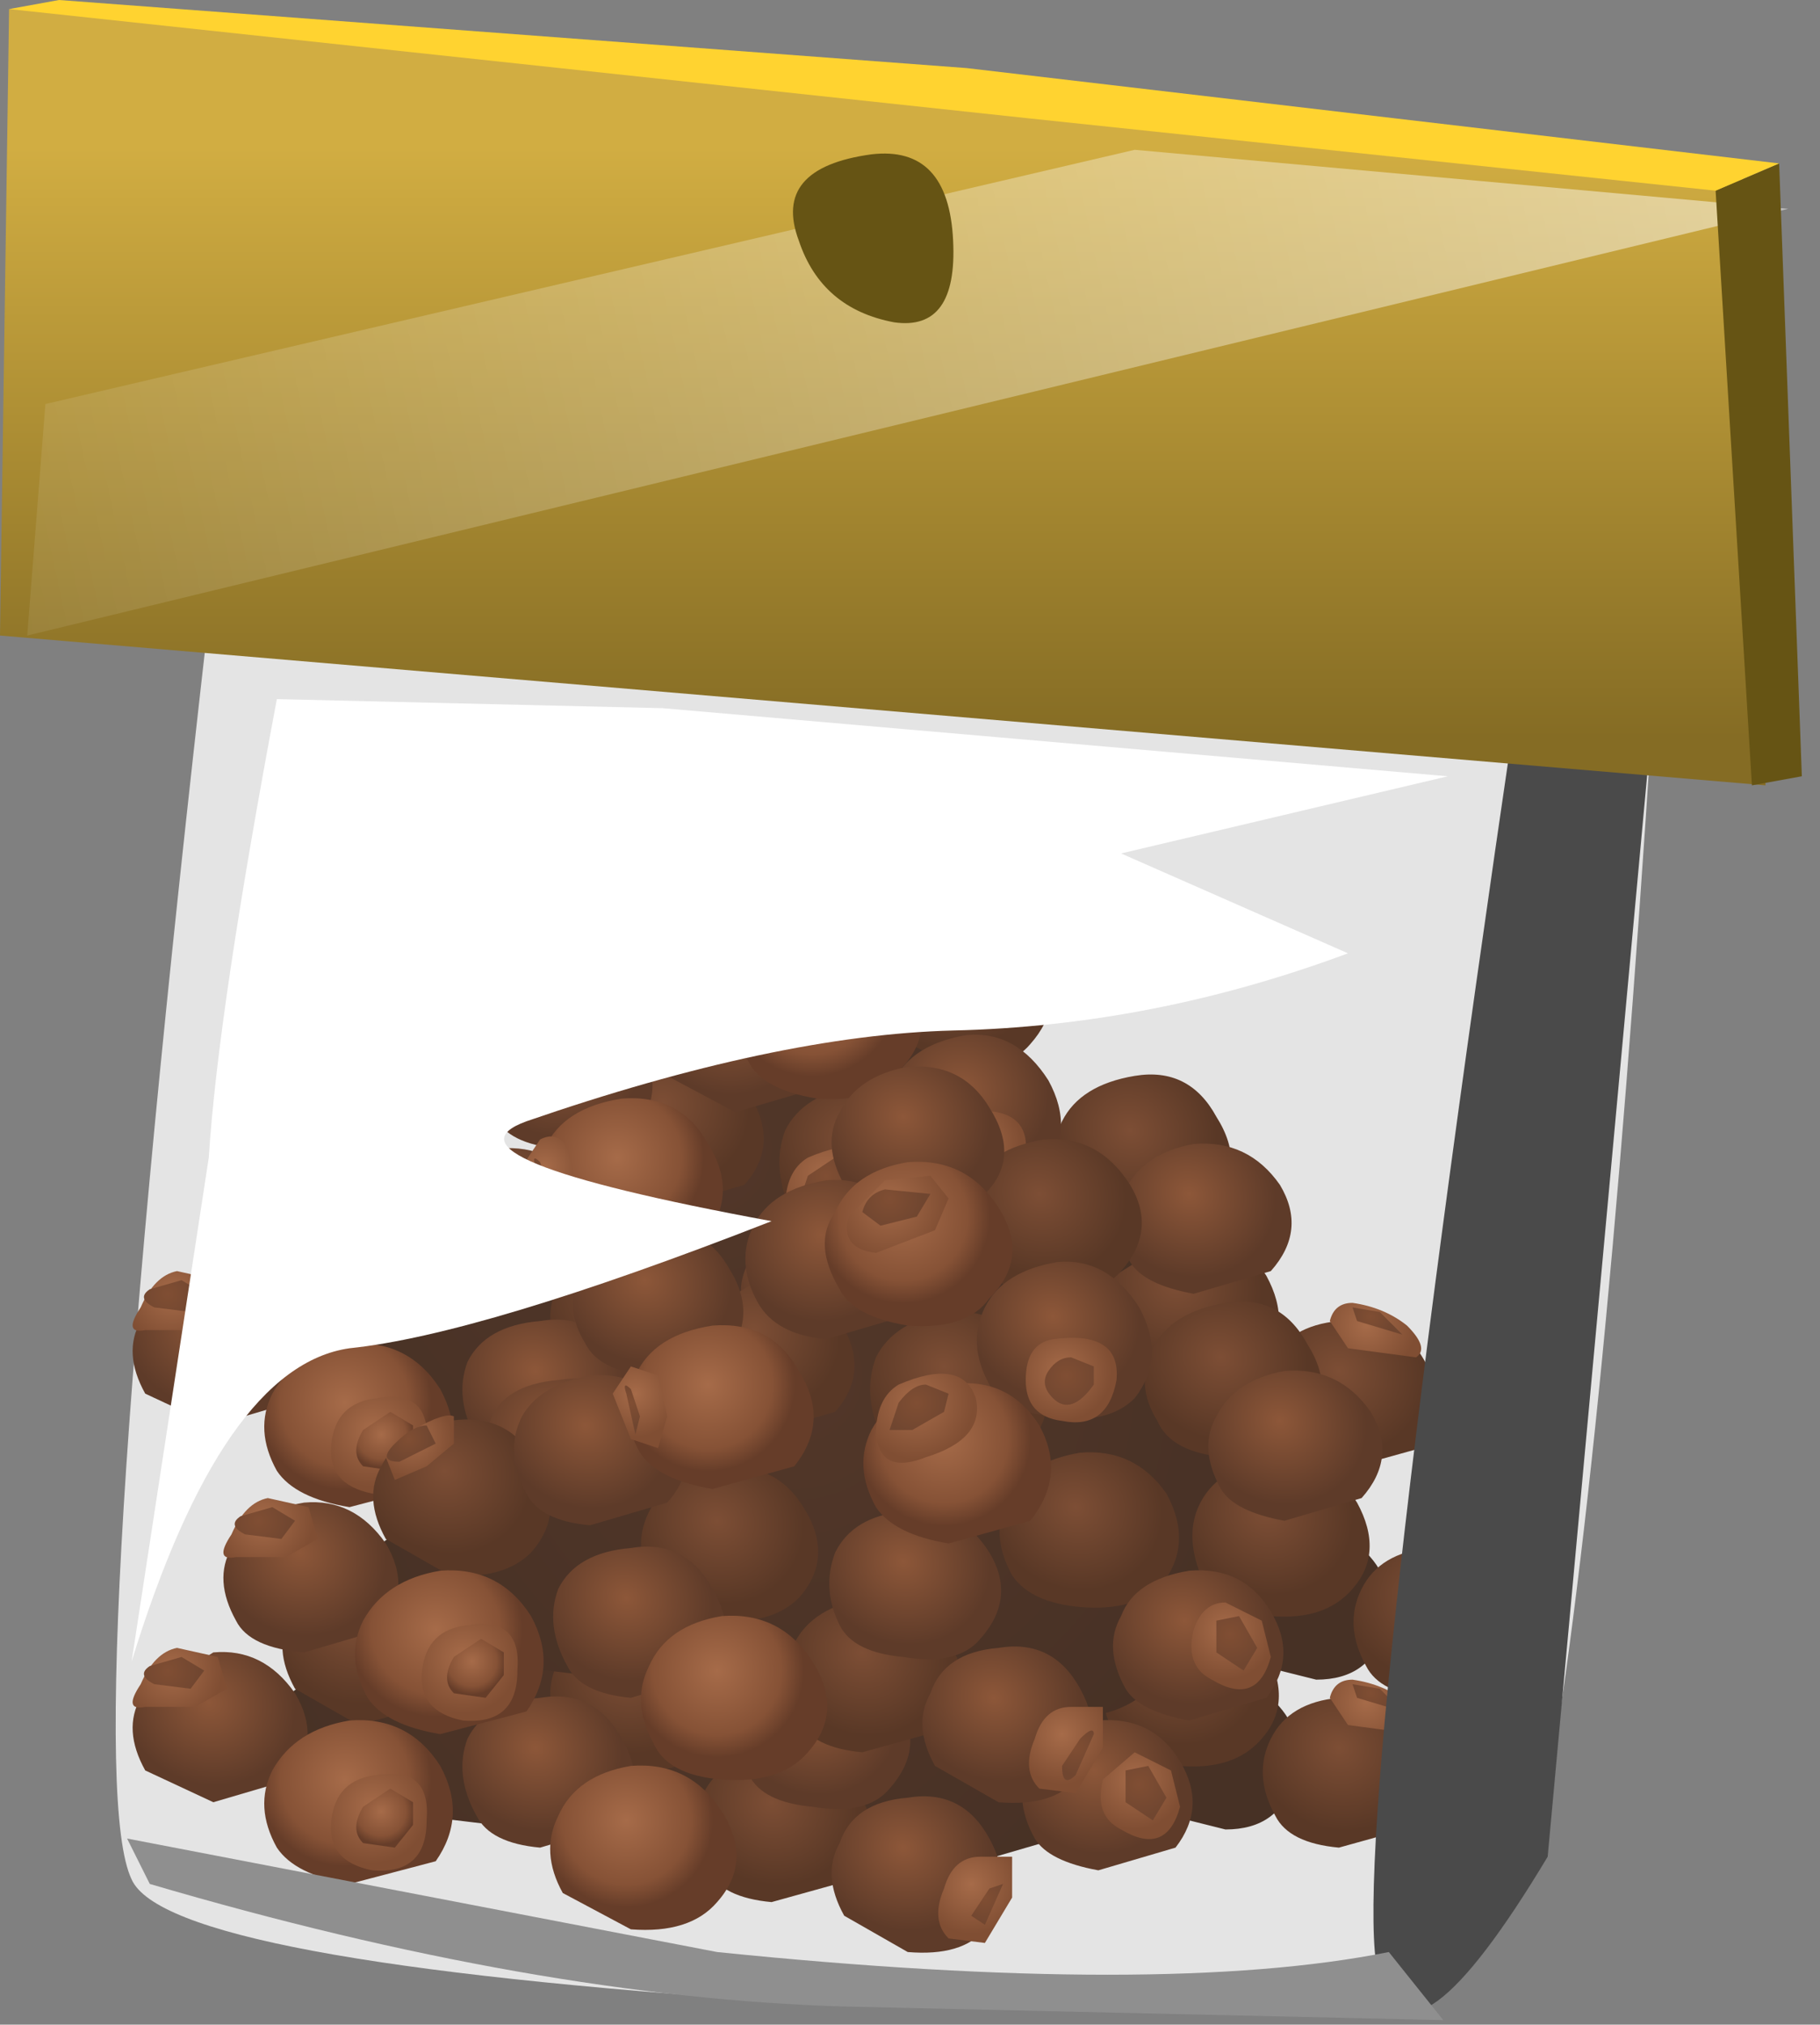 <?xml version="1.0" encoding="UTF-8" standalone="no"?>
<svg xmlns:xlink="http://www.w3.org/1999/xlink" height="22.3px" width="20.05px" xmlns="http://www.w3.org/2000/svg">
  <rect width="100%" height="100%" fill="#808080" stroke="none"/>
  <g transform="matrix(1.0, 0.0, 0.0, 1.0, 0.0, 0.0)">
    <use height="15.45" transform="matrix(1.0, 0.0, 0.0, 1.0, 1.25, 6.8)" width="16.95" xlink:href="#shape0"/>
    <use height="12.25" transform="matrix(1.0, 0.0, 0.0, 1.0, 1.45, 9.25)" width="15.4" xlink:href="#sprite0"/>
    <use height="14.35" transform="matrix(1.0, 0.0, 0.0, 1.0, 15.15, 7.8)" width="3.05" xlink:href="#sprite1"/>
    <use height="10.6" transform="matrix(1.0, 0.0, 0.0, 1.0, 1.45, 7.7)" width="14.5" xlink:href="#sprite2"/>
    <use height="22.25" transform="matrix(1.0, 0.0, 0.0, 1.0, 0.0, 0.0)" width="19.85" xlink:href="#shape4"/>
  </g>
  <defs>
    <g id="shape0" transform="matrix(1.0, 0.0, 0.0, 1.0, -1.25, -6.8)">
      <path d="M2.3 6.8 L18.2 7.95 Q17.65 16.55 16.95 20.3 16.75 21.25 15.8 21.8 L8.65 22.05 Q1.85 21.6 1.45 20.7 0.85 19.45 2.3 6.8" fill="#e4e4e4" fill-rule="evenodd" stroke="none"/>
    </g>
    <g id="sprite0" transform="matrix(1.0, 0.0, 0.0, 1.0, 0.0, 0.0)">
      <use height="12.25" transform="matrix(1.0, 0.0, 0.0, 1.0, 0.0, 0.0)" width="15.4" xlink:href="#shape1"/>
    </g>
    <g id="shape1" transform="matrix(1.0, 0.0, 0.0, 1.0, 0.0, 0.0)">
      <path d="M9.05 1.85 Q9.4 2.0 9.3 2.3 L9.3 2.8 10.1 3.15 10.95 3.4 11.6 4.35 12.15 5.15 12.6 5.35 Q12.95 5.7 12.8 6.2 12.65 6.75 12.05 6.75 L11.45 6.6 10.95 6.55 Q10.45 6.5 10.2 6.85 L9.0 7.2 7.75 6.95 7.0 7.05 6.15 7.2 5.15 6.8 4.0 6.7 2.75 6.55 2.0 6.15 1.65 5.8 1.5 5.45 2.2 4.9 Q2.7 4.55 3.8 4.15 L4.65 3.85 5.4 3.4 7.3 1.45 Q8.1 1.3 9.05 1.85" fill="url(#gradient0)" fill-rule="evenodd" stroke="none"/>
      <path d="M9.05 0.8 Q9.65 0.75 10.0 1.3 10.3 1.8 9.9 2.25 9.65 2.55 9.05 2.5 L8.3 2.1 Q8.05 1.7 8.25 1.3 8.45 0.9 9.05 0.8" fill="url(#gradient1)" fill-rule="evenodd" stroke="none"/>
      <path d="M5.9 2.35 Q6.5 2.25 6.8 2.8 7.15 3.35 6.75 3.8 L5.9 4.05 5.15 3.65 Q4.9 3.2 5.1 2.85 5.3 2.4 5.9 2.35" fill="url(#gradient2)" fill-rule="evenodd" stroke="none"/>
      <path d="M2.5 3.9 Q3.15 3.8 3.45 4.35 3.8 4.9 3.4 5.35 L2.5 5.6 1.8 5.2 Q1.55 4.75 1.75 4.4 1.95 4.0 2.5 3.9" fill="url(#gradient3)" fill-rule="evenodd" stroke="none"/>
      <path d="M5.45 4.4 Q6.1 4.35 6.4 4.85 6.75 5.4 6.35 5.85 6.05 6.15 5.45 6.1 4.9 6.05 4.75 5.75 4.5 5.3 4.7 4.9 4.9 4.5 5.45 4.4" fill="url(#gradient4)" fill-rule="evenodd" stroke="none"/>
      <path d="M7.1 5.85 Q7.7 5.8 8.0 6.35 8.35 6.85 7.95 7.3 L7.05 7.55 Q6.5 7.5 6.35 7.2 6.1 6.75 6.3 6.35 6.5 5.95 7.1 5.85" fill="url(#gradient5)" fill-rule="evenodd" stroke="none"/>
      <path d="M8.0 2.7 Q8.6 2.65 8.95 3.2 9.25 3.7 8.9 4.15 8.6 4.45 8.0 4.4 7.45 4.35 7.25 4.05 7.05 3.6 7.2 3.2 7.4 2.8 8.0 2.7" fill="url(#gradient6)" fill-rule="evenodd" stroke="none"/>
      <path d="M9.45 4.25 Q10.05 4.2 10.4 4.7 10.7 5.25 10.35 5.7 10.05 6.0 9.45 5.95 8.9 5.9 8.7 5.6 8.45 5.15 8.65 4.75 8.85 4.35 9.45 4.25" fill="url(#gradient7)" fill-rule="evenodd" stroke="none"/>
      <path d="M11.55 4.35 Q12.15 4.25 12.5 4.8 12.8 5.35 12.45 5.75 12.15 6.1 11.55 6.05 11.0 5.95 10.8 5.65 10.6 5.2 10.75 4.85 L11.55 4.35" fill="url(#gradient8)" fill-rule="evenodd" stroke="none"/>
      <path d="M13.3 5.3 Q13.95 5.2 14.25 5.75 14.6 6.3 14.2 6.7 L13.3 6.95 Q12.75 6.9 12.6 6.6 12.35 6.15 12.55 5.75 12.75 5.35 13.3 5.3" fill="url(#gradient9)" fill-rule="evenodd" stroke="none"/>
      <path d="M11.05 2.6 Q11.65 2.5 11.95 3.05 12.3 3.6 11.9 4.05 11.65 4.35 11.05 4.3 L10.3 3.9 Q10.05 3.5 10.25 3.1 10.45 2.7 11.05 2.6" fill="url(#gradient10)" fill-rule="evenodd" stroke="none"/>
      <path d="M7.55 0.0 Q8.15 -0.05 8.45 0.45 8.8 1.0 8.4 1.4 8.15 1.75 7.55 1.65 7.05 1.6 6.85 1.3 6.6 0.85 6.8 0.5 7.0 0.1 7.55 0.0" fill="url(#gradient11)" fill-rule="evenodd" stroke="none"/>
      <path d="M6.65 1.25 Q7.25 1.2 7.55 1.75 7.85 2.3 7.5 2.75 L6.65 3.0 5.9 2.6 Q5.65 2.15 5.85 1.75 L6.65 1.25" fill="url(#gradient12)" fill-rule="evenodd" stroke="none"/>
      <path d="M9.2 2.15 Q9.75 2.1 10.1 2.65 10.4 3.2 10.05 3.65 9.75 3.95 9.15 3.85 8.6 3.8 8.45 3.5 8.2 3.05 8.4 2.65 8.6 2.25 9.2 2.15" fill="url(#gradient13)" fill-rule="evenodd" stroke="none"/>
      <path d="M4.05 3.4 Q4.65 3.35 4.95 3.85 5.3 4.35 4.9 4.8 L4.05 5.05 Q3.5 5.0 3.35 4.7 3.1 4.25 3.3 3.85 3.5 3.5 4.05 3.4" fill="url(#gradient14)" fill-rule="evenodd" stroke="none"/>
      <path d="M7.5 4.9 Q8.1 4.8 8.45 5.35 8.75 5.85 8.35 6.3 8.1 6.6 7.5 6.5 6.95 6.45 6.8 6.15 6.6 5.75 6.75 5.35 6.95 4.95 7.5 4.9" fill="url(#gradient15)" fill-rule="evenodd" stroke="none"/>
      <path d="M10.65 5.55 Q11.25 5.5 11.55 6.0 11.85 6.5 11.5 6.95 L10.65 7.2 Q10.1 7.1 9.95 6.85 9.7 6.4 9.9 6.05 10.05 5.65 10.65 5.55" fill="url(#gradient16)" fill-rule="evenodd" stroke="none"/>
      <path d="M4.5 5.3 Q5.1 5.2 5.4 5.75 5.7 6.25 5.35 6.7 L4.5 6.95 Q3.95 6.9 3.8 6.6 3.55 6.15 3.7 5.75 3.9 5.35 4.5 5.3" fill="url(#gradient17)" fill-rule="evenodd" stroke="none"/>
      <path d="M0.9 4.8 Q1.45 4.75 1.8 5.25 2.1 5.75 1.75 6.2 L0.9 6.45 0.15 6.1 Q-0.1 5.65 0.1 5.3 L0.9 4.8" fill="url(#gradient18)" fill-rule="evenodd" stroke="none"/>
      <path d="M4.7 1.8 Q5.3 1.7 5.6 2.25 5.9 2.75 5.55 3.2 5.3 3.5 4.7 3.4 4.15 3.35 4.0 3.05 3.75 2.65 3.95 2.25 4.1 1.85 4.7 1.8" fill="url(#gradient19)" fill-rule="evenodd" stroke="none"/>
      <path d="M11.7 3.35 Q12.3 3.3 12.65 3.8 12.95 4.3 12.55 4.75 L11.7 5.0 Q11.15 4.9 11.0 4.65 10.75 4.2 10.95 3.85 11.15 3.45 11.7 3.35" fill="url(#gradient20)" fill-rule="evenodd" stroke="none"/>
      <path d="M8.55 6.4 Q9.15 6.3 9.45 6.85 9.75 7.4 9.4 7.85 9.15 8.15 8.55 8.1 L7.85 7.7 Q7.6 7.25 7.8 6.9 7.95 6.45 8.55 6.4" fill="url(#gradient21)" fill-rule="evenodd" stroke="none"/>
      <path d="M5.4 2.85 Q6.05 2.8 6.35 3.35 6.7 3.9 6.3 4.4 L5.4 4.65 Q4.8 4.55 4.6 4.25 4.35 3.8 4.55 3.4 4.75 2.95 5.4 2.85" fill="url(#gradient22)" fill-rule="evenodd" stroke="none"/>
      <path d="M2.4 5.55 Q3.05 5.5 3.4 6.05 3.7 6.6 3.35 7.1 L2.4 7.35 Q1.8 7.25 1.6 6.95 1.35 6.5 1.55 6.1 1.8 5.65 2.4 5.55" fill="url(#gradient23)" fill-rule="evenodd" stroke="none"/>
      <path d="M8.0 3.5 Q8.65 3.4 9.0 3.95 9.3 4.5 8.9 5.0 8.6 5.3 8.0 5.25 7.4 5.15 7.2 4.85 6.95 4.4 7.15 4.0 7.4 3.55 8.0 3.5" fill="url(#gradient24)" fill-rule="evenodd" stroke="none"/>
      <path d="M7.55 1.05 Q8.2 1.0 8.55 1.55 8.9 2.1 8.45 2.55 8.2 2.9 7.55 2.85 6.95 2.75 6.8 2.45 6.5 1.95 6.75 1.6 6.95 1.15 7.55 1.05" fill="url(#gradient25)" fill-rule="evenodd" stroke="none"/>
      <path d="M5.5 6.05 Q6.15 6.0 6.5 6.55 6.85 7.1 6.45 7.55 6.15 7.9 5.5 7.85 L4.75 7.45 Q4.5 7.0 4.7 6.6 4.9 6.15 5.5 6.05" fill="url(#gradient26)" fill-rule="evenodd" stroke="none"/>
      <path d="M7.3 1.25 L7.8 1.2 8.0 1.45 7.85 1.8 7.2 2.05 Q6.8 2.0 6.9 1.65 L7.3 1.25" fill="url(#gradient27)" fill-rule="evenodd" stroke="none"/>
      <path d="M4.8 3.4 L4.9 3.85 4.8 4.2 4.5 4.1 4.3 3.6 4.5 3.3 Q4.7 3.2 4.8 3.4" fill="url(#gradient28)" fill-rule="evenodd" stroke="none"/>
      <path d="M7.45 3.5 Q8.15 3.2 8.3 3.65 8.4 4.1 7.75 4.3 7.25 4.5 7.2 4.05 7.2 3.65 7.45 3.5" fill="url(#gradient29)" fill-rule="evenodd" stroke="none"/>
      <path d="M11.05 5.9 L11.45 6.1 11.55 6.5 Q11.4 7.05 10.9 6.75 10.6 6.6 10.7 6.2 L11.05 5.9" fill="url(#gradient30)" fill-rule="evenodd" stroke="none"/>
      <path d="M13.45 5.1 Q13.8 5.15 14.05 5.35 14.3 5.6 14.15 5.7 L13.4 5.6 13.2 5.3 Q13.25 5.1 13.45 5.1" fill="url(#gradient31)" fill-rule="evenodd" stroke="none"/>
      <path d="M2.1 4.0 L2.55 3.85 2.55 4.15 2.25 4.4 1.9 4.55 1.8 4.3 2.1 4.0" fill="url(#gradient32)" fill-rule="evenodd" stroke="none"/>
      <path d="M0.5 4.75 L0.95 4.85 1.05 5.2 0.7 5.4 0.15 5.4 Q-0.1 5.45 0.1 5.15 0.25 4.8 0.5 4.75" fill="url(#gradient33)" fill-rule="evenodd" stroke="none"/>
      <path d="M2.7 6.15 Q3.3 6.05 3.25 6.65 3.25 7.25 2.65 7.2 2.15 7.1 2.2 6.65 2.25 6.2 2.7 6.15" fill="url(#gradient34)" fill-rule="evenodd" stroke="none"/>
      <path d="M9.35 7.05 L9.7 7.05 9.7 7.5 9.4 8.0 9.0 7.95 Q8.8 7.75 8.95 7.4 9.05 7.05 9.35 7.05" fill="url(#gradient35)" fill-rule="evenodd" stroke="none"/>
      <path d="M9.15 3.0 Q9.9 2.9 9.85 3.45 9.75 4.0 9.25 3.9 8.85 3.85 8.85 3.45 8.85 3.05 9.15 3.0" fill="url(#gradient36)" fill-rule="evenodd" stroke="none"/>
      <path d="M7.3 1.35 L7.8 1.4 7.65 1.65 7.25 1.75 7.05 1.6 Q7.1 1.4 7.3 1.35" fill="url(#gradient37)" fill-rule="evenodd" stroke="none"/>
      <path d="M4.45 3.6 Q4.4 3.45 4.5 3.55 L4.6 3.85 4.55 4.05 4.45 3.6" fill="url(#gradient38)" fill-rule="evenodd" stroke="none"/>
      <path d="M2.25 3.95 L2.35 4.15 1.95 4.35 Q1.7 4.35 1.9 4.15 2.1 3.95 2.25 3.95" fill="url(#gradient39)" fill-rule="evenodd" stroke="none"/>
      <path d="M0.55 4.85 L0.8 5.0 0.65 5.2 0.25 5.15 Q0.05 5.05 0.2 4.95 L0.55 4.85" fill="url(#gradient40)" fill-rule="evenodd" stroke="none"/>
      <path d="M2.85 6.3 L3.1 6.45 3.1 6.7 2.9 6.95 2.55 6.9 Q2.4 6.75 2.55 6.5 L2.85 6.3" fill="url(#gradient41)" fill-rule="evenodd" stroke="none"/>
      <path d="M9.6 7.35 L9.4 7.8 9.25 7.7 9.45 7.4 9.6 7.35" fill="url(#gradient42)" fill-rule="evenodd" stroke="none"/>
      <path d="M11.2 6.05 L11.4 6.4 11.25 6.65 10.95 6.45 10.95 6.1 11.2 6.05" fill="url(#gradient43)" fill-rule="evenodd" stroke="none"/>
      <path d="M13.75 5.2 L14.0 5.45 13.5 5.3 13.45 5.15 13.75 5.2" fill="url(#gradient44)" fill-rule="evenodd" stroke="none"/>
      <path d="M9.35 3.2 L9.6 3.3 9.6 3.5 Q9.35 3.85 9.15 3.65 L9.1 3.35 9.35 3.2" fill="url(#gradient45)" fill-rule="evenodd" stroke="none"/>
      <path d="M7.75 3.5 L8.0 3.6 7.95 3.8 7.6 4.0 7.35 4.0 7.45 3.7 7.75 3.5" fill="url(#gradient46)" fill-rule="evenodd" stroke="none"/>
      <path d="M9.05 6.0 Q9.4 6.15 9.3 6.45 L9.3 6.95 10.1 7.3 10.95 7.55 11.6 8.5 12.15 9.3 12.6 9.5 Q12.95 9.85 12.8 10.35 12.65 10.9 12.05 10.9 L11.45 10.75 10.95 10.7 Q10.45 10.65 10.2 11.0 L9.0 11.35 7.75 11.1 7.0 11.2 6.15 11.35 5.15 10.95 4.0 10.85 2.75 10.7 2.0 10.3 1.65 9.95 1.5 9.6 2.2 9.05 Q2.7 8.7 3.8 8.3 L4.65 8.0 5.4 7.55 7.3 5.6 Q8.1 5.45 9.05 6.0" fill="url(#gradient47)" fill-rule="evenodd" stroke="none"/>
      <path d="M9.05 4.95 Q9.65 4.9 10.0 5.45 10.3 5.95 9.9 6.4 9.65 6.7 9.05 6.65 L8.3 6.25 Q8.05 5.85 8.25 5.45 8.45 5.05 9.05 4.95" fill="url(#gradient48)" fill-rule="evenodd" stroke="none"/>
      <path d="M5.9 6.5 Q6.5 6.4 6.8 6.95 7.15 7.5 6.75 7.95 L5.9 8.2 5.15 7.8 Q4.9 7.35 5.1 7.0 5.3 6.55 5.9 6.5" fill="url(#gradient49)" fill-rule="evenodd" stroke="none"/>
      <path d="M2.5 8.05 Q3.15 7.95 3.45 8.5 3.8 9.05 3.4 9.5 L2.5 9.75 1.8 9.35 Q1.55 8.9 1.75 8.55 1.95 8.15 2.5 8.05" fill="url(#gradient50)" fill-rule="evenodd" stroke="none"/>
      <path d="M5.45 8.55 Q6.1 8.5 6.4 9.0 6.75 9.55 6.35 10.0 6.05 10.3 5.45 10.25 4.9 10.2 4.75 9.9 4.5 9.45 4.7 9.05 4.9 8.65 5.45 8.55" fill="url(#gradient51)" fill-rule="evenodd" stroke="none"/>
      <path d="M7.1 10.0 Q7.7 9.95 8.0 10.5 8.35 11.0 7.95 11.45 L7.05 11.7 Q6.5 11.65 6.35 11.35 6.1 10.9 6.3 10.5 6.5 10.1 7.1 10.0" fill="url(#gradient52)" fill-rule="evenodd" stroke="none"/>
      <path d="M8.0 6.85 Q8.6 6.8 8.95 7.35 9.25 7.85 8.9 8.3 8.6 8.6 8.0 8.55 7.45 8.5 7.25 8.2 7.05 7.75 7.2 7.35 7.4 6.95 8.0 6.85" fill="url(#gradient53)" fill-rule="evenodd" stroke="none"/>
      <path d="M9.45 8.4 Q10.05 8.35 10.4 8.85 10.7 9.4 10.35 9.85 10.05 10.15 9.45 10.1 8.9 10.05 8.7 9.75 8.45 9.3 8.65 8.9 8.85 8.5 9.45 8.4" fill="url(#gradient54)" fill-rule="evenodd" stroke="none"/>
      <path d="M11.55 8.5 Q12.15 8.4 12.5 8.95 12.8 9.5 12.45 9.9 12.15 10.25 11.55 10.2 11.0 10.1 10.8 9.8 10.6 9.35 10.75 9.0 L11.55 8.5" fill="url(#gradient55)" fill-rule="evenodd" stroke="none"/>
      <path d="M13.3 9.45 Q13.95 9.35 14.25 9.9 14.6 10.45 14.2 10.85 L13.3 11.1 Q12.75 11.05 12.6 10.75 12.35 10.3 12.55 9.9 12.75 9.5 13.3 9.45" fill="url(#gradient56)" fill-rule="evenodd" stroke="none"/>
      <path d="M11.05 6.75 Q11.65 6.65 11.95 7.2 12.3 7.75 11.9 8.2 11.65 8.5 11.05 8.45 L10.3 8.05 Q10.05 7.65 10.25 7.25 10.45 6.85 11.05 6.75" fill="url(#gradient57)" fill-rule="evenodd" stroke="none"/>
      <path d="M7.55 4.15 Q8.15 4.1 8.45 4.6 8.8 5.15 8.4 5.55 8.15 5.9 7.55 5.8 7.05 5.75 6.85 5.45 6.6 5.0 6.8 4.65 7.0 4.25 7.55 4.15" fill="url(#gradient58)" fill-rule="evenodd" stroke="none"/>
      <path d="M6.65 5.4 Q7.25 5.35 7.55 5.9 7.85 6.45 7.5 6.9 L6.65 7.15 5.9 6.75 Q5.65 6.3 5.85 5.9 L6.65 5.4" fill="url(#gradient59)" fill-rule="evenodd" stroke="none"/>
      <path d="M9.2 6.3 Q9.75 6.25 10.1 6.8 10.4 7.35 10.05 7.8 9.75 8.1 9.15 8.0 8.6 7.95 8.45 7.65 8.2 7.2 8.4 6.8 8.6 6.4 9.2 6.3" fill="url(#gradient60)" fill-rule="evenodd" stroke="none"/>
      <path d="M4.05 7.55 Q4.65 7.5 4.95 8.0 5.3 8.5 4.9 8.95 L4.05 9.2 Q3.5 9.15 3.35 8.85 3.1 8.4 3.3 8.0 3.5 7.65 4.05 7.55" fill="url(#gradient61)" fill-rule="evenodd" stroke="none"/>
      <path d="M7.5 9.05 Q8.1 8.95 8.45 9.5 8.75 10.0 8.35 10.45 8.1 10.75 7.5 10.65 6.95 10.6 6.8 10.3 6.6 9.9 6.75 9.5 6.95 9.1 7.5 9.05" fill="url(#gradient62)" fill-rule="evenodd" stroke="none"/>
      <path d="M10.65 9.7 Q11.25 9.65 11.55 10.15 11.85 10.65 11.5 11.1 L10.65 11.35 Q10.1 11.25 9.95 11.0 9.7 10.55 9.9 10.2 10.05 9.8 10.65 9.7" fill="url(#gradient63)" fill-rule="evenodd" stroke="none"/>
      <path d="M4.5 9.45 Q5.1 9.35 5.4 9.9 5.7 10.4 5.35 10.85 L4.5 11.1 Q3.95 11.05 3.8 10.75 3.55 10.3 3.7 9.9 3.9 9.5 4.5 9.45" fill="url(#gradient64)" fill-rule="evenodd" stroke="none"/>
      <path d="M0.9 8.95 Q1.45 8.9 1.8 9.4 2.1 9.9 1.75 10.35 L0.9 10.6 0.15 10.25 Q-0.1 9.8 0.1 9.45 L0.9 8.95" fill="url(#gradient65)" fill-rule="evenodd" stroke="none"/>
      <path d="M4.7 5.95 Q5.3 5.85 5.6 6.4 5.9 6.9 5.55 7.35 5.3 7.65 4.7 7.55 4.15 7.5 4.0 7.2 3.75 6.8 3.95 6.4 4.1 6.0 4.7 5.95" fill="url(#gradient66)" fill-rule="evenodd" stroke="none"/>
      <path d="M11.7 7.5 Q12.3 7.45 12.65 7.95 12.95 8.45 12.55 8.9 L11.7 9.15 Q11.15 9.05 11.0 8.8 10.75 8.35 10.95 8.0 11.15 7.6 11.7 7.5" fill="url(#gradient67)" fill-rule="evenodd" stroke="none"/>
      <path d="M8.55 10.55 Q9.15 10.45 9.45 11.0 9.75 11.55 9.4 12.0 9.15 12.3 8.55 12.25 L7.85 11.85 Q7.6 11.4 7.8 11.05 7.95 10.6 8.55 10.55" fill="url(#gradient68)" fill-rule="evenodd" stroke="none"/>
      <path d="M5.4 7.0 Q6.05 6.95 6.35 7.5 6.7 8.05 6.3 8.55 L5.4 8.8 Q4.8 8.7 4.6 8.4 4.35 7.95 4.55 7.55 4.75 7.1 5.4 7.0" fill="url(#gradient69)" fill-rule="evenodd" stroke="none"/>
      <path d="M2.4 9.7 Q3.05 9.65 3.4 10.2 3.7 10.75 3.35 11.25 L2.4 11.5 Q1.8 11.4 1.6 11.1 1.35 10.65 1.55 10.25 1.8 9.8 2.4 9.7" fill="url(#gradient70)" fill-rule="evenodd" stroke="none"/>
      <path d="M8.0 7.65 Q8.65 7.55 9.0 8.1 9.3 8.65 8.9 9.15 8.6 9.45 8.0 9.4 7.4 9.3 7.2 9.0 6.95 8.55 7.15 8.15 7.4 7.7 8.0 7.65" fill="url(#gradient71)" fill-rule="evenodd" stroke="none"/>
      <path d="M7.55 5.2 Q8.2 5.15 8.55 5.7 8.9 6.25 8.45 6.7 8.2 7.05 7.55 7.0 6.95 6.9 6.8 6.6 6.5 6.1 6.75 5.75 6.95 5.3 7.55 5.2" fill="url(#gradient72)" fill-rule="evenodd" stroke="none"/>
      <path d="M5.5 10.2 Q6.15 10.15 6.5 10.7 6.85 11.25 6.45 11.7 6.15 12.05 5.5 12.0 L4.75 11.6 Q4.5 11.15 4.7 10.75 4.9 10.3 5.5 10.2" fill="url(#gradient73)" fill-rule="evenodd" stroke="none"/>
      <path d="M7.3 5.4 L7.8 5.35 8.0 5.6 7.85 5.95 7.2 6.2 Q6.8 6.15 6.9 5.8 L7.3 5.4" fill="url(#gradient74)" fill-rule="evenodd" stroke="none"/>
      <path d="M4.8 7.55 L4.9 8.0 4.8 8.35 4.5 8.25 4.3 7.75 4.5 7.45 Q4.7 7.35 4.8 7.55" fill="url(#gradient75)" fill-rule="evenodd" stroke="none"/>
      <path d="M7.45 7.65 Q8.15 7.35 8.3 7.8 8.4 8.25 7.75 8.45 7.25 8.65 7.2 8.2 7.2 7.8 7.45 7.65" fill="url(#gradient76)" fill-rule="evenodd" stroke="none"/>
      <path d="M11.05 10.05 L11.45 10.25 11.55 10.65 Q11.4 11.2 10.9 10.9 10.6 10.75 10.7 10.35 L11.05 10.05" fill="url(#gradient77)" fill-rule="evenodd" stroke="none"/>
      <path d="M13.45 9.25 Q13.8 9.3 14.05 9.5 14.3 9.75 14.15 9.85 L13.4 9.75 13.2 9.45 Q13.25 9.25 13.45 9.25" fill="url(#gradient78)" fill-rule="evenodd" stroke="none"/>
      <path d="M2.1 8.15 L2.55 8.0 2.55 8.3 2.25 8.55 1.9 8.7 1.8 8.45 2.1 8.15" fill="url(#gradient79)" fill-rule="evenodd" stroke="none"/>
      <path d="M0.5 8.9 L0.95 9.0 1.05 9.35 0.7 9.55 0.15 9.55 Q-0.1 9.6 0.1 9.3 0.25 8.95 0.5 8.9" fill="url(#gradient80)" fill-rule="evenodd" stroke="none"/>
      <path d="M2.7 10.3 Q3.3 10.2 3.25 10.8 3.25 11.4 2.65 11.35 2.15 11.25 2.2 10.8 2.25 10.35 2.7 10.3" fill="url(#gradient81)" fill-rule="evenodd" stroke="none"/>
      <path d="M9.35 11.2 L9.7 11.2 9.7 11.65 9.4 12.15 9.0 12.1 Q8.8 11.9 8.95 11.55 9.05 11.2 9.35 11.2" fill="url(#gradient82)" fill-rule="evenodd" stroke="none"/>
      <path d="M9.15 7.15 Q9.9 7.05 9.85 7.6 9.75 8.15 9.25 8.05 8.85 8.0 8.85 7.6 8.85 7.2 9.15 7.15" fill="url(#gradient83)" fill-rule="evenodd" stroke="none"/>
      <path d="M7.3 5.5 L7.8 5.55 7.65 5.8 7.25 5.9 7.05 5.75 Q7.1 5.55 7.3 5.5" fill="url(#gradient84)" fill-rule="evenodd" stroke="none"/>
      <path d="M4.45 7.75 Q4.4 7.6 4.5 7.7 L4.6 8.0 4.55 8.2 4.45 7.75" fill="url(#gradient85)" fill-rule="evenodd" stroke="none"/>
      <path d="M2.25 8.1 L2.35 8.3 1.95 8.5 Q1.7 8.5 1.9 8.3 2.1 8.1 2.25 8.1" fill="url(#gradient86)" fill-rule="evenodd" stroke="none"/>
      <path d="M0.55 9.0 L0.8 9.15 0.65 9.35 0.25 9.3 Q0.05 9.2 0.2 9.1 L0.55 9.0" fill="url(#gradient87)" fill-rule="evenodd" stroke="none"/>
      <path d="M2.85 10.45 L3.1 10.6 3.1 10.85 2.9 11.1 2.55 11.05 Q2.4 10.9 2.55 10.65 L2.85 10.45" fill="url(#gradient88)" fill-rule="evenodd" stroke="none"/>
      <path d="M9.6 11.5 L9.4 11.95 9.25 11.85 9.45 11.55 9.6 11.5" fill="url(#gradient89)" fill-rule="evenodd" stroke="none"/>
      <path d="M11.2 10.2 L11.4 10.55 11.25 10.8 10.95 10.6 10.95 10.25 11.2 10.2" fill="url(#gradient90)" fill-rule="evenodd" stroke="none"/>
      <path d="M13.75 9.35 L14.0 9.6 13.5 9.45 13.45 9.3 13.75 9.35" fill="url(#gradient91)" fill-rule="evenodd" stroke="none"/>
      <path d="M9.35 7.35 L9.6 7.45 9.6 7.65 Q9.35 8.0 9.15 7.8 L9.1 7.5 9.35 7.35" fill="url(#gradient92)" fill-rule="evenodd" stroke="none"/>
      <path d="M7.75 7.65 L8.0 7.75 7.95 7.95 7.6 8.15 7.35 8.15 7.45 7.85 7.75 7.65" fill="url(#gradient93)" fill-rule="evenodd" stroke="none"/>
      <path d="M10.05 4.35 Q10.4 4.5 10.3 4.8 L10.3 5.3 11.1 5.65 11.95 5.9 12.6 6.85 13.15 7.65 13.6 7.85 Q13.95 8.2 13.8 8.7 13.65 9.25 13.05 9.25 L12.45 9.1 11.95 9.05 Q11.45 9.0 11.2 9.35 10.9 9.7 10.0 9.7 L8.75 9.45 8.0 9.55 7.15 9.7 6.15 9.3 5.0 9.2 3.75 9.05 3.0 8.65 2.65 8.3 2.5 7.95 3.2 7.4 Q3.7 7.05 4.8 6.65 L5.65 6.35 6.4 5.9 8.3 3.95 Q9.1 3.8 10.05 4.35" fill="url(#gradient94)" fill-rule="evenodd" stroke="none"/>
      <path d="M10.05 3.3 Q10.65 3.25 11.0 3.8 11.3 4.3 10.9 4.75 10.65 5.05 10.05 5.0 9.45 4.95 9.3 4.6 9.05 4.2 9.25 3.8 9.45 3.4 10.05 3.3" fill="url(#gradient95)" fill-rule="evenodd" stroke="none"/>
      <path d="M6.9 4.85 Q7.5 4.75 7.8 5.3 8.15 5.85 7.75 6.3 L6.9 6.55 Q6.3 6.45 6.15 6.15 5.9 5.7 6.1 5.35 L6.9 4.85" fill="url(#gradient96)" fill-rule="evenodd" stroke="none"/>
      <path d="M3.5 6.4 Q4.15 6.3 4.45 6.85 4.8 7.4 4.4 7.85 4.1 8.15 3.5 8.1 L2.8 7.7 Q2.55 7.25 2.75 6.9 2.95 6.5 3.5 6.4" fill="url(#gradient97)" fill-rule="evenodd" stroke="none"/>
      <path d="M6.45 6.9 Q7.1 6.85 7.4 7.35 7.75 7.9 7.35 8.35 7.05 8.65 6.45 8.6 5.9 8.55 5.75 8.25 5.5 7.8 5.7 7.4 5.9 7.0 6.45 6.9" fill="url(#gradient98)" fill-rule="evenodd" stroke="none"/>
      <path d="M8.1 8.35 Q8.7 8.3 9.0 8.85 9.35 9.35 8.95 9.8 L8.05 10.05 Q7.5 10.0 7.35 9.7 7.1 9.25 7.3 8.85 7.5 8.45 8.1 8.35" fill="url(#gradient99)" fill-rule="evenodd" stroke="none"/>
      <path d="M9.0 5.2 Q9.6 5.15 9.95 5.7 10.25 6.2 9.9 6.65 L9.0 6.9 Q8.45 6.85 8.25 6.55 8.05 6.1 8.2 5.7 8.4 5.3 9.0 5.2" fill="url(#gradient100)" fill-rule="evenodd" stroke="none"/>
      <path d="M10.45 6.75 Q11.05 6.7 11.4 7.2 11.7 7.75 11.35 8.2 11.05 8.5 10.45 8.45 9.9 8.4 9.7 8.1 9.45 7.65 9.65 7.25 9.85 6.85 10.45 6.75" fill="url(#gradient101)" fill-rule="evenodd" stroke="none"/>
      <path d="M12.55 6.85 Q13.15 6.75 13.5 7.3 13.8 7.85 13.45 8.25 13.15 8.6 12.55 8.55 12.0 8.45 11.8 8.15 11.6 7.7 11.75 7.35 11.95 6.9 12.55 6.85" fill="url(#gradient102)" fill-rule="evenodd" stroke="none"/>
      <path d="M14.3 7.8 Q14.95 7.7 15.25 8.25 15.6 8.8 15.2 9.2 L14.3 9.45 Q13.75 9.4 13.6 9.1 13.35 8.65 13.55 8.25 13.75 7.85 14.3 7.8" fill="url(#gradient103)" fill-rule="evenodd" stroke="none"/>
      <path d="M12.05 5.1 Q12.65 5.0 12.95 5.55 13.3 6.1 12.9 6.55 12.65 6.85 12.05 6.8 11.45 6.75 11.3 6.4 11.05 6.0 11.25 5.6 11.45 5.2 12.05 5.1" fill="url(#gradient104)" fill-rule="evenodd" stroke="none"/>
      <path d="M8.55 2.5 Q9.15 2.45 9.45 2.95 9.8 3.5 9.4 3.9 9.15 4.25 8.55 4.15 8.05 4.1 7.85 3.8 7.6 3.35 7.8 3.0 8.0 2.6 8.55 2.5" fill="url(#gradient105)" fill-rule="evenodd" stroke="none"/>
      <path d="M7.65 3.75 Q8.25 3.7 8.55 4.25 8.85 4.8 8.5 5.25 L7.65 5.5 Q7.1 5.45 6.9 5.1 6.65 4.65 6.85 4.25 7.05 3.85 7.65 3.75" fill="url(#gradient106)" fill-rule="evenodd" stroke="none"/>
      <path d="M10.2 4.65 Q10.75 4.6 11.1 5.15 11.4 5.7 11.05 6.15 10.75 6.45 10.15 6.35 9.6 6.3 9.45 6.0 9.2 5.55 9.4 5.15 9.6 4.75 10.2 4.65" fill="url(#gradient107)" fill-rule="evenodd" stroke="none"/>
      <path d="M5.05 5.9 Q5.65 5.85 5.95 6.35 6.3 6.85 5.9 7.3 L5.05 7.55 Q4.5 7.5 4.35 7.2 4.1 6.75 4.3 6.35 4.5 6.0 5.05 5.9" fill="url(#gradient108)" fill-rule="evenodd" stroke="none"/>
      <path d="M8.5 7.4 Q9.1 7.3 9.45 7.85 9.75 8.35 9.35 8.8 9.1 9.1 8.5 9.0 7.95 8.95 7.8 8.65 7.6 8.25 7.75 7.85 7.95 7.45 8.5 7.4" fill="url(#gradient109)" fill-rule="evenodd" stroke="none"/>
      <path d="M11.65 8.05 Q12.25 8.0 12.55 8.5 12.85 9.0 12.5 9.45 L11.65 9.7 Q11.1 9.6 10.95 9.35 10.7 8.9 10.9 8.55 11.05 8.15 11.65 8.05" fill="url(#gradient110)" fill-rule="evenodd" stroke="none"/>
      <path d="M5.5 7.8 Q6.1 7.7 6.4 8.25 6.7 8.75 6.35 9.2 L5.5 9.45 Q4.95 9.4 4.8 9.1 4.55 8.65 4.7 8.25 4.9 7.85 5.5 7.8" fill="url(#gradient111)" fill-rule="evenodd" stroke="none"/>
      <path d="M1.9 7.3 Q2.45 7.25 2.8 7.75 3.1 8.25 2.75 8.7 L1.9 8.95 Q1.3 8.9 1.15 8.6 0.9 8.15 1.1 7.8 1.3 7.4 1.9 7.3" fill="url(#gradient112)" fill-rule="evenodd" stroke="none"/>
      <path d="M5.7 4.3 Q6.3 4.2 6.6 4.75 6.9 5.25 6.55 5.7 L5.7 5.9 Q5.15 5.85 5.0 5.55 4.75 5.15 4.95 4.75 5.1 4.35 5.7 4.3" fill="url(#gradient113)" fill-rule="evenodd" stroke="none"/>
      <path d="M12.7 5.85 Q13.3 5.8 13.65 6.3 13.95 6.8 13.55 7.25 L12.7 7.5 Q12.15 7.4 12.0 7.15 11.75 6.7 11.95 6.35 12.15 5.95 12.7 5.85" fill="url(#gradient114)" fill-rule="evenodd" stroke="none"/>
      <path d="M9.55 8.9 Q10.15 8.8 10.45 9.35 10.75 9.9 10.4 10.35 10.15 10.65 9.55 10.6 L8.85 10.2 Q8.6 9.75 8.8 9.4 8.95 8.95 9.55 8.9" fill="url(#gradient115)" fill-rule="evenodd" stroke="none"/>
      <path d="M6.4 5.35 Q7.05 5.3 7.35 5.85 7.7 6.4 7.3 6.9 L6.4 7.15 Q5.8 7.05 5.6 6.75 5.35 6.3 5.55 5.9 5.75 5.45 6.4 5.35" fill="url(#gradient116)" fill-rule="evenodd" stroke="none"/>
      <path d="M3.4 8.05 Q4.05 8.0 4.4 8.55 4.7 9.1 4.35 9.6 L3.4 9.85 Q2.8 9.75 2.6 9.45 2.35 9.0 2.55 8.6 2.8 8.15 3.4 8.05" fill="url(#gradient117)" fill-rule="evenodd" stroke="none"/>
      <path d="M9.0 6.0 Q9.65 5.9 10.0 6.45 10.3 7.0 9.9 7.5 L9.0 7.75 Q8.4 7.65 8.2 7.35 7.95 6.9 8.15 6.5 8.4 6.05 9.0 6.0" fill="url(#gradient118)" fill-rule="evenodd" stroke="none"/>
      <path d="M8.55 3.55 Q9.2 3.5 9.55 4.05 9.9 4.6 9.45 5.05 9.2 5.4 8.55 5.35 7.95 5.25 7.8 4.95 7.5 4.45 7.75 4.1 7.95 3.65 8.55 3.55" fill="url(#gradient119)" fill-rule="evenodd" stroke="none"/>
      <path d="M6.5 8.55 Q7.15 8.5 7.5 9.05 7.85 9.6 7.45 10.05 7.15 10.4 6.5 10.35 5.9 10.3 5.75 9.95 5.5 9.5 5.7 9.1 5.9 8.65 6.5 8.55" fill="url(#gradient120)" fill-rule="evenodd" stroke="none"/>
      <path d="M8.3 3.75 L8.8 3.7 9.0 3.95 8.85 4.3 8.2 4.55 Q7.8 4.5 7.9 4.15 L8.3 3.75" fill="url(#gradient121)" fill-rule="evenodd" stroke="none"/>
      <path d="M5.8 5.9 L5.9 6.35 5.8 6.7 5.5 6.6 5.3 6.1 5.5 5.8 5.8 5.9" fill="url(#gradient122)" fill-rule="evenodd" stroke="none"/>
      <path d="M8.45 6.0 Q9.15 5.7 9.3 6.15 9.4 6.6 8.75 6.8 8.25 7.0 8.2 6.55 8.2 6.15 8.45 6.0" fill="url(#gradient123)" fill-rule="evenodd" stroke="none"/>
      <path d="M12.05 8.4 L12.45 8.6 12.55 9.0 Q12.4 9.55 11.9 9.25 11.6 9.1 11.7 8.7 11.8 8.4 12.05 8.4" fill="url(#gradient124)" fill-rule="evenodd" stroke="none"/>
      <path d="M14.45 7.6 Q14.8 7.65 15.05 7.85 15.3 8.1 15.15 8.2 L14.4 8.1 14.2 7.8 Q14.25 7.6 14.45 7.6" fill="url(#gradient125)" fill-rule="evenodd" stroke="none"/>
      <path d="M3.1 6.5 Q3.45 6.3 3.55 6.35 L3.55 6.65 3.25 6.9 2.9 7.05 2.8 6.8 3.1 6.5" fill="url(#gradient126)" fill-rule="evenodd" stroke="none"/>
      <path d="M1.5 7.25 L1.95 7.35 2.05 7.7 1.7 7.9 1.15 7.9 Q0.9 7.95 1.1 7.65 1.25 7.3 1.5 7.25" fill="url(#gradient127)" fill-rule="evenodd" stroke="none"/>
      <path d="M3.7 8.65 Q4.3 8.55 4.25 9.15 4.25 9.75 3.65 9.7 3.15 9.6 3.2 9.15 3.25 8.7 3.7 8.65" fill="url(#gradient128)" fill-rule="evenodd" stroke="none"/>
      <path d="M10.35 9.55 L10.7 9.55 10.7 10.0 10.4 10.5 10.0 10.45 Q9.8 10.25 9.95 9.9 10.05 9.55 10.35 9.55" fill="url(#gradient129)" fill-rule="evenodd" stroke="none"/>
      <path d="M10.15 5.5 Q10.9 5.4 10.85 5.95 10.75 6.5 10.25 6.4 9.85 6.35 9.85 5.95 9.85 5.55 10.15 5.5" fill="url(#gradient130)" fill-rule="evenodd" stroke="none"/>
      <path d="M8.3 3.85 L8.8 3.9 8.65 4.15 8.25 4.25 8.05 4.1 Q8.1 3.9 8.3 3.85" fill="url(#gradient131)" fill-rule="evenodd" stroke="none"/>
      <path d="M5.45 6.1 Q5.4 5.95 5.5 6.05 L5.6 6.35 5.55 6.55 5.45 6.1" fill="url(#gradient132)" fill-rule="evenodd" stroke="none"/>
      <path d="M3.25 6.45 L3.35 6.65 2.95 6.85 Q2.7 6.85 2.9 6.65 3.1 6.45 3.25 6.45" fill="url(#gradient133)" fill-rule="evenodd" stroke="none"/>
      <path d="M1.55 7.35 L1.8 7.5 1.65 7.7 1.25 7.65 Q1.05 7.55 1.2 7.45 L1.55 7.35" fill="url(#gradient134)" fill-rule="evenodd" stroke="none"/>
      <path d="M3.85 8.8 L4.1 8.95 4.1 9.2 3.9 9.45 3.55 9.4 Q3.4 9.25 3.55 9.0 L3.85 8.8" fill="url(#gradient135)" fill-rule="evenodd" stroke="none"/>
      <path d="M10.6 9.85 L10.4 10.3 Q10.25 10.45 10.25 10.2 L10.45 9.9 Q10.6 9.75 10.6 9.85" fill="url(#gradient136)" fill-rule="evenodd" stroke="none"/>
      <path d="M12.2 8.55 L12.4 8.9 12.25 9.15 11.95 8.95 11.95 8.6 12.2 8.55" fill="url(#gradient137)" fill-rule="evenodd" stroke="none"/>
      <path d="M14.75 7.7 L15.0 7.95 14.5 7.8 14.45 7.65 14.75 7.7" fill="url(#gradient138)" fill-rule="evenodd" stroke="none"/>
      <path d="M10.35 5.7 L10.6 5.8 10.6 6.0 Q10.35 6.35 10.15 6.15 10.0 6.0 10.1 5.85 10.2 5.7 10.35 5.7" fill="url(#gradient139)" fill-rule="evenodd" stroke="none"/>
      <path d="M8.75 6.0 L9.0 6.1 8.95 6.3 8.6 6.5 8.35 6.5 8.45 6.2 Q8.6 6.0 8.75 6.0" fill="url(#gradient140)" fill-rule="evenodd" stroke="none"/>
    </g>
    <radialGradient cx="0" cy="0" gradientTransform="matrix(0.003, 0.006, 0.006, -0.003, 6.3, 3.4)" gradientUnits="userSpaceOnUse" id="gradient0" r="819.2" spreadMethod="pad">
      <stop offset="0.0" stop-color="#523729"/>
      <stop offset="1.0" stop-color="#473125"/>
    </radialGradient>
    <radialGradient cx="0" cy="0" gradientTransform="matrix(6.0E-4, 0.001, 0.001, -5.0E-4, 9.0, 1.4)" gradientUnits="userSpaceOnUse" id="gradient1" r="819.2" spreadMethod="pad">
      <stop offset="0.0" stop-color="#7d4e35"/>
      <stop offset="1.0" stop-color="#593826"/>
    </radialGradient>
    <radialGradient cx="0" cy="0" gradientTransform="matrix(6.0E-4, 0.001, 0.001, -5.0E-4, 5.85, 2.9)" gradientUnits="userSpaceOnUse" id="gradient2" r="819.2" spreadMethod="pad">
      <stop offset="0.0" stop-color="#7d4e35"/>
      <stop offset="1.0" stop-color="#593826"/>
    </radialGradient>
    <radialGradient cx="0" cy="0" gradientTransform="matrix(6.0E-4, 0.001, 0.001, -5.0E-4, 2.45, 4.45)" gradientUnits="userSpaceOnUse" id="gradient3" r="819.2" spreadMethod="pad">
      <stop offset="0.0" stop-color="#7d4e35"/>
      <stop offset="1.0" stop-color="#593826"/>
    </radialGradient>
    <radialGradient cx="0" cy="0" gradientTransform="matrix(6.0E-4, 0.001, 0.001, -5.0E-4, 5.45, 5.0)" gradientUnits="userSpaceOnUse" id="gradient4" r="819.2" spreadMethod="pad">
      <stop offset="0.0" stop-color="#7d4e35"/>
      <stop offset="1.0" stop-color="#593826"/>
    </radialGradient>
    <radialGradient cx="0" cy="0" gradientTransform="matrix(6.0E-4, 0.001, 0.001, -5.0E-4, 7.05, 6.45)" gradientUnits="userSpaceOnUse" id="gradient5" r="819.2" spreadMethod="pad">
      <stop offset="0.0" stop-color="#7d4e35"/>
      <stop offset="1.0" stop-color="#593826"/>
    </radialGradient>
    <radialGradient cx="0" cy="0" gradientTransform="matrix(6.0E-4, 0.001, 0.001, -5.0E-4, 7.95, 3.3)" gradientUnits="userSpaceOnUse" id="gradient6" r="819.2" spreadMethod="pad">
      <stop offset="0.0" stop-color="#7d4e35"/>
      <stop offset="1.0" stop-color="#593826"/>
    </radialGradient>
    <radialGradient cx="0" cy="0" gradientTransform="matrix(6.0E-4, 0.001, 0.001, -5.0E-4, 9.4, 4.85)" gradientUnits="userSpaceOnUse" id="gradient7" r="819.2" spreadMethod="pad">
      <stop offset="0.0" stop-color="#7d4e35"/>
      <stop offset="1.0" stop-color="#593826"/>
    </radialGradient>
    <radialGradient cx="0" cy="0" gradientTransform="matrix(6.0E-4, 0.001, 0.001, -5.0E-4, 11.5, 4.9)" gradientUnits="userSpaceOnUse" id="gradient8" r="819.2" spreadMethod="pad">
      <stop offset="0.0" stop-color="#7d4e35"/>
      <stop offset="1.0" stop-color="#593826"/>
    </radialGradient>
    <radialGradient cx="0" cy="0" gradientTransform="matrix(6.0E-4, 0.001, 0.001, -5.0E-4, 13.3, 5.85)" gradientUnits="userSpaceOnUse" id="gradient9" r="819.2" spreadMethod="pad">
      <stop offset="0.0" stop-color="#7d4e35"/>
      <stop offset="1.0" stop-color="#593826"/>
    </radialGradient>
    <radialGradient cx="0" cy="0" gradientTransform="matrix(6.0E-4, 0.001, 0.001, -5.0E-4, 11.0, 3.2)" gradientUnits="userSpaceOnUse" id="gradient10" r="819.2" spreadMethod="pad">
      <stop offset="0.0" stop-color="#7d4e35"/>
      <stop offset="1.0" stop-color="#593826"/>
    </radialGradient>
    <radialGradient cx="0" cy="0" gradientTransform="matrix(6.0E-4, 0.001, 0.001, -5.0E-4, 7.5, 0.55)" gradientUnits="userSpaceOnUse" id="gradient11" r="819.2" spreadMethod="pad">
      <stop offset="0.0" stop-color="#8d5739"/>
      <stop offset="1.0" stop-color="#5e3b29"/>
    </radialGradient>
    <radialGradient cx="0" cy="0" gradientTransform="matrix(6.0E-4, 0.001, 0.001, -6.0E-4, 6.6, 1.85)" gradientUnits="userSpaceOnUse" id="gradient12" r="819.2" spreadMethod="pad">
      <stop offset="0.0" stop-color="#8d5739"/>
      <stop offset="1.0" stop-color="#5e3b29"/>
    </radialGradient>
    <radialGradient cx="0" cy="0" gradientTransform="matrix(6.0E-4, 0.001, 0.001, -5.0E-4, 9.15, 2.75)" gradientUnits="userSpaceOnUse" id="gradient13" r="819.2" spreadMethod="pad">
      <stop offset="0.0" stop-color="#8d5739"/>
      <stop offset="1.0" stop-color="#5e3b29"/>
    </radialGradient>
    <radialGradient cx="0" cy="0" gradientTransform="matrix(6.0E-4, 0.001, 0.001, -5.0E-4, 4.0, 3.95)" gradientUnits="userSpaceOnUse" id="gradient14" r="819.2" spreadMethod="pad">
      <stop offset="0.0" stop-color="#8d5739"/>
      <stop offset="1.0" stop-color="#5e3b29"/>
    </radialGradient>
    <radialGradient cx="0" cy="0" gradientTransform="matrix(6.0E-4, 0.001, 0.001, -5.0E-4, 7.5, 5.45)" gradientUnits="userSpaceOnUse" id="gradient15" r="819.2" spreadMethod="pad">
      <stop offset="0.0" stop-color="#8d5739"/>
      <stop offset="1.0" stop-color="#5e3b29"/>
    </radialGradient>
    <radialGradient cx="0" cy="0" gradientTransform="matrix(6.0E-4, 0.001, 0.001, -5.0E-4, 10.6, 6.1)" gradientUnits="userSpaceOnUse" id="gradient16" r="819.2" spreadMethod="pad">
      <stop offset="0.0" stop-color="#8d5739"/>
      <stop offset="1.0" stop-color="#5e3b29"/>
    </radialGradient>
    <radialGradient cx="0" cy="0" gradientTransform="matrix(6.0E-4, 0.001, 0.001, -5.0E-4, 4.45, 5.85)" gradientUnits="userSpaceOnUse" id="gradient17" r="819.2" spreadMethod="pad">
      <stop offset="0.0" stop-color="#8d5739"/>
      <stop offset="1.0" stop-color="#5e3b29"/>
    </radialGradient>
    <radialGradient cx="0" cy="0" gradientTransform="matrix(6.0E-4, 0.001, 0.001, -5.0E-4, 0.85, 5.35)" gradientUnits="userSpaceOnUse" id="gradient18" r="819.2" spreadMethod="pad">
      <stop offset="0.0" stop-color="#8d5739"/>
      <stop offset="1.0" stop-color="#5e3b29"/>
    </radialGradient>
    <radialGradient cx="0" cy="0" gradientTransform="matrix(6.0E-4, 0.001, 0.001, -5.0E-4, 4.65, 2.35)" gradientUnits="userSpaceOnUse" id="gradient19" r="819.2" spreadMethod="pad">
      <stop offset="0.0" stop-color="#8d5739"/>
      <stop offset="1.0" stop-color="#5e3b29"/>
    </radialGradient>
    <radialGradient cx="0" cy="0" gradientTransform="matrix(6.0E-4, 0.001, 0.001, -5.0E-4, 11.65, 3.9)" gradientUnits="userSpaceOnUse" id="gradient20" r="819.2" spreadMethod="pad">
      <stop offset="0.0" stop-color="#8d5739"/>
      <stop offset="1.0" stop-color="#5e3b29"/>
    </radialGradient>
    <radialGradient cx="0" cy="0" gradientTransform="matrix(6.0E-4, 0.001, 0.001, -5.0E-4, 8.5, 6.95)" gradientUnits="userSpaceOnUse" id="gradient21" r="819.2" spreadMethod="pad">
      <stop offset="0.0" stop-color="#8d5739"/>
      <stop offset="1.0" stop-color="#5e3b29"/>
    </radialGradient>
    <radialGradient cx="0" cy="0" gradientTransform="matrix(6.0E-4, 0.001, 0.001, -6.0E-4, 5.35, 3.5)" gradientUnits="userSpaceOnUse" id="gradient22" r="819.2" spreadMethod="pad">
      <stop offset="0.0" stop-color="#a66b49"/>
      <stop offset="0.741" stop-color="#865236"/>
      <stop offset="1.0" stop-color="#663d29"/>
    </radialGradient>
    <radialGradient cx="0" cy="0" gradientTransform="matrix(6.0E-4, 0.001, 0.001, -6.0E-4, 2.35, 6.2)" gradientUnits="userSpaceOnUse" id="gradient23" r="819.2" spreadMethod="pad">
      <stop offset="0.0" stop-color="#a66b49"/>
      <stop offset="0.741" stop-color="#865236"/>
      <stop offset="1.0" stop-color="#663d29"/>
    </radialGradient>
    <radialGradient cx="0" cy="0" gradientTransform="matrix(6.0E-4, 0.001, 0.001, -6.0E-4, 7.95, 4.1)" gradientUnits="userSpaceOnUse" id="gradient24" r="819.2" spreadMethod="pad">
      <stop offset="0.0" stop-color="#a66b49"/>
      <stop offset="0.741" stop-color="#865236"/>
      <stop offset="1.0" stop-color="#663d29"/>
    </radialGradient>
    <radialGradient cx="0" cy="0" gradientTransform="matrix(6.0E-4, 0.001, 0.001, -6.0E-4, 7.5, 1.65)" gradientUnits="userSpaceOnUse" id="gradient25" r="819.2" spreadMethod="pad">
      <stop offset="0.0" stop-color="#a66b49"/>
      <stop offset="0.741" stop-color="#865236"/>
      <stop offset="1.0" stop-color="#663d29"/>
    </radialGradient>
    <radialGradient cx="0" cy="0" gradientTransform="matrix(6.0E-4, 0.001, 0.001, -6.0E-4, 5.45, 6.65)" gradientUnits="userSpaceOnUse" id="gradient26" r="819.2" spreadMethod="pad">
      <stop offset="0.0" stop-color="#a66b49"/>
      <stop offset="0.741" stop-color="#865236"/>
      <stop offset="1.0" stop-color="#663d29"/>
    </radialGradient>
    <radialGradient cx="0" cy="0" gradientTransform="matrix(3.0E-4, 7.0E-4, 7.0E-4, -3.0E-4, 7.35, 1.5)" gradientUnits="userSpaceOnUse" id="gradient27" r="819.2" spreadMethod="pad">
      <stop offset="0.0" stop-color="#a66b49"/>
      <stop offset="1.0" stop-color="#804e33"/>
    </radialGradient>
    <radialGradient cx="0" cy="0" gradientTransform="matrix(3.0E-4, 5.0E-4, 5.0E-4, -3.0E-4, 4.55, 3.6)" gradientUnits="userSpaceOnUse" id="gradient28" r="819.2" spreadMethod="pad">
      <stop offset="0.0" stop-color="#a66b49"/>
      <stop offset="1.0" stop-color="#804e33"/>
    </radialGradient>
    <radialGradient cx="0" cy="0" gradientTransform="matrix(3.0E-4, 7.0E-4, 7.0E-4, -3.0E-4, 7.65, 3.7)" gradientUnits="userSpaceOnUse" id="gradient29" r="819.2" spreadMethod="pad">
      <stop offset="0.0" stop-color="#a66b49"/>
      <stop offset="1.0" stop-color="#804e33"/>
    </radialGradient>
    <radialGradient cx="0" cy="0" gradientTransform="matrix(3.0E-4, 6.0E-4, 6.0E-4, -3.0E-4, 11.05, 6.2)" gradientUnits="userSpaceOnUse" id="gradient30" r="819.2" spreadMethod="pad">
      <stop offset="0.0" stop-color="#a66b49"/>
      <stop offset="1.0" stop-color="#804e33"/>
    </radialGradient>
    <radialGradient cx="0" cy="0" gradientTransform="matrix(3.0E-4, 6.0E-4, 6.0E-4, -3.0E-4, 13.6, 5.35)" gradientUnits="userSpaceOnUse" id="gradient31" r="819.2" spreadMethod="pad">
      <stop offset="0.0" stop-color="#a66b49"/>
      <stop offset="1.0" stop-color="#804e33"/>
    </radialGradient>
    <radialGradient cx="0" cy="0" gradientTransform="matrix(2.0E-4, 5.0E-4, 5.0E-4, -2.0E-4, 2.1, 4.1)" gradientUnits="userSpaceOnUse" id="gradient32" r="819.2" spreadMethod="pad">
      <stop offset="0.0" stop-color="#a66b49"/>
      <stop offset="1.0" stop-color="#804e33"/>
    </radialGradient>
    <radialGradient cx="0" cy="0" gradientTransform="matrix(3.0E-4, 6.0E-4, 6.0E-4, -3.0E-4, 0.45, 5.0)" gradientUnits="userSpaceOnUse" id="gradient33" r="819.2" spreadMethod="pad">
      <stop offset="0.0" stop-color="#a66b49"/>
      <stop offset="1.0" stop-color="#804e33"/>
    </radialGradient>
    <radialGradient cx="0" cy="0" gradientTransform="matrix(3.0E-4, 7.0E-4, 7.0E-4, -3.0E-4, 2.65, 6.5)" gradientUnits="userSpaceOnUse" id="gradient34" r="819.2" spreadMethod="pad">
      <stop offset="0.0" stop-color="#a66b49"/>
      <stop offset="1.0" stop-color="#804e33"/>
    </radialGradient>
    <radialGradient cx="0" cy="0" gradientTransform="matrix(3.0E-4, 6.0E-4, 6.0E-4, -3.0E-4, 9.25, 7.35)" gradientUnits="userSpaceOnUse" id="gradient35" r="819.2" spreadMethod="pad">
      <stop offset="0.0" stop-color="#a66b49"/>
      <stop offset="1.0" stop-color="#804e33"/>
    </radialGradient>
    <radialGradient cx="0" cy="0" gradientTransform="matrix(3.0E-4, 6.0E-4, 6.0E-4, -3.0E-4, 9.25, 3.35)" gradientUnits="userSpaceOnUse" id="gradient36" r="819.2" spreadMethod="pad">
      <stop offset="0.0" stop-color="#a66b49"/>
      <stop offset="1.0" stop-color="#804e33"/>
    </radialGradient>
    <radialGradient cx="0" cy="0" gradientTransform="matrix(2.0E-4, 4.0E-4, 4.0E-4, -2.0E-4, 7.35, 1.45)" gradientUnits="userSpaceOnUse" id="gradient37" r="819.2" spreadMethod="pad">
      <stop offset="0.0" stop-color="#804e33"/>
      <stop offset="1.0" stop-color="#704630"/>
    </radialGradient>
    <radialGradient cx="0" cy="0" gradientTransform="matrix(1.0E-4, 3.0E-4, 3.0E-4, -1.0E-4, 4.5, 3.7)" gradientUnits="userSpaceOnUse" id="gradient38" r="819.2" spreadMethod="pad">
      <stop offset="0.0" stop-color="#804e33"/>
      <stop offset="1.0" stop-color="#704630"/>
    </radialGradient>
    <radialGradient cx="0" cy="0" gradientTransform="matrix(1.0E-4, 3.0E-4, 3.0E-4, -1.0E-4, 2.05, 4.1)" gradientUnits="userSpaceOnUse" id="gradient39" r="819.2" spreadMethod="pad">
      <stop offset="0.0" stop-color="#804e33"/>
      <stop offset="1.0" stop-color="#704630"/>
    </radialGradient>
    <radialGradient cx="0" cy="0" gradientTransform="matrix(2.0E-4, 4.0E-4, 4.0E-4, -2.0E-4, 0.4, 5.0)" gradientUnits="userSpaceOnUse" id="gradient40" r="819.2" spreadMethod="pad">
      <stop offset="0.0" stop-color="#804e33"/>
      <stop offset="1.0" stop-color="#704630"/>
    </radialGradient>
    <radialGradient cx="0" cy="0" gradientTransform="matrix(2.0E-4, 4.0E-4, 4.0E-4, -2.0E-4, 2.75, 6.55)" gradientUnits="userSpaceOnUse" id="gradient41" r="819.2" spreadMethod="pad">
      <stop offset="0.0" stop-color="#a66b49"/>
      <stop offset="0.741" stop-color="#865236"/>
      <stop offset="1.0" stop-color="#663d29"/>
    </radialGradient>
    <radialGradient cx="0" cy="0" gradientTransform="matrix(2.0E-4, 3.0E-4, 3.0E-4, -2.0E-4, 9.4, 7.5)" gradientUnits="userSpaceOnUse" id="gradient42" r="819.2" spreadMethod="pad">
      <stop offset="0.0" stop-color="#804e33"/>
      <stop offset="1.0" stop-color="#704630"/>
    </radialGradient>
    <radialGradient cx="0" cy="0" gradientTransform="matrix(2.0E-4, 4.0E-4, 4.0E-4, -2.0E-4, 11.1, 6.25)" gradientUnits="userSpaceOnUse" id="gradient43" r="819.2" spreadMethod="pad">
      <stop offset="0.0" stop-color="#804e33"/>
      <stop offset="1.0" stop-color="#704630"/>
    </radialGradient>
    <radialGradient cx="0" cy="0" gradientTransform="matrix(1.0E-4, 3.0E-4, 3.0E-4, -1.0E-4, 13.65, 5.25)" gradientUnits="userSpaceOnUse" id="gradient44" r="819.2" spreadMethod="pad">
      <stop offset="0.0" stop-color="#804e33"/>
      <stop offset="1.0" stop-color="#704630"/>
    </radialGradient>
    <radialGradient cx="0" cy="0" gradientTransform="matrix(2.0E-4, 4.0E-4, 4.0E-4, -2.0E-4, 9.3, 3.4)" gradientUnits="userSpaceOnUse" id="gradient45" r="819.2" spreadMethod="pad">
      <stop offset="0.0" stop-color="#804e33"/>
      <stop offset="1.0" stop-color="#704630"/>
    </radialGradient>
    <radialGradient cx="0" cy="0" gradientTransform="matrix(2.0E-4, 4.0E-4, 4.0E-4, -2.0E-4, 7.65, 3.7)" gradientUnits="userSpaceOnUse" id="gradient46" r="819.2" spreadMethod="pad">
      <stop offset="0.0" stop-color="#804e33"/>
      <stop offset="1.0" stop-color="#704630"/>
    </radialGradient>
    <radialGradient cx="0" cy="0" gradientTransform="matrix(0.003, 0.006, 0.006, -0.003, 6.3, 7.55)" gradientUnits="userSpaceOnUse" id="gradient47" r="819.2" spreadMethod="pad">
      <stop offset="0.0" stop-color="#523729"/>
      <stop offset="1.0" stop-color="#473125"/>
    </radialGradient>
    <radialGradient cx="0" cy="0" gradientTransform="matrix(6.0E-4, 0.001, 0.001, -5.0E-4, 9.0, 5.55)" gradientUnits="userSpaceOnUse" id="gradient48" r="819.2" spreadMethod="pad">
      <stop offset="0.0" stop-color="#7d4e35"/>
      <stop offset="1.0" stop-color="#593826"/>
    </radialGradient>
    <radialGradient cx="0" cy="0" gradientTransform="matrix(6.0E-4, 0.001, 0.001, -5.0E-4, 5.85, 7.05)" gradientUnits="userSpaceOnUse" id="gradient49" r="819.2" spreadMethod="pad">
      <stop offset="0.0" stop-color="#7d4e35"/>
      <stop offset="1.0" stop-color="#593826"/>
    </radialGradient>
    <radialGradient cx="0" cy="0" gradientTransform="matrix(6.0E-4, 0.001, 0.001, -5.0E-4, 2.45, 8.6)" gradientUnits="userSpaceOnUse" id="gradient50" r="819.2" spreadMethod="pad">
      <stop offset="0.0" stop-color="#7d4e35"/>
      <stop offset="1.0" stop-color="#593826"/>
    </radialGradient>
    <radialGradient cx="0" cy="0" gradientTransform="matrix(6.0E-4, 0.001, 0.001, -5.0E-4, 5.45, 9.15)" gradientUnits="userSpaceOnUse" id="gradient51" r="819.2" spreadMethod="pad">
      <stop offset="0.0" stop-color="#7d4e35"/>
      <stop offset="1.0" stop-color="#593826"/>
    </radialGradient>
    <radialGradient cx="0" cy="0" gradientTransform="matrix(6.0E-4, 0.001, 0.001, -5.0E-4, 7.05, 10.6)" gradientUnits="userSpaceOnUse" id="gradient52" r="819.2" spreadMethod="pad">
      <stop offset="0.0" stop-color="#7d4e35"/>
      <stop offset="1.0" stop-color="#593826"/>
    </radialGradient>
    <radialGradient cx="0" cy="0" gradientTransform="matrix(6.0E-4, 0.001, 0.001, -5.0E-4, 7.95, 7.45)" gradientUnits="userSpaceOnUse" id="gradient53" r="819.2" spreadMethod="pad">
      <stop offset="0.0" stop-color="#7d4e35"/>
      <stop offset="1.0" stop-color="#593826"/>
    </radialGradient>
    <radialGradient cx="0" cy="0" gradientTransform="matrix(6.0E-4, 0.001, 0.001, -5.0E-4, 9.4, 9.0)" gradientUnits="userSpaceOnUse" id="gradient54" r="819.2" spreadMethod="pad">
      <stop offset="0.0" stop-color="#7d4e35"/>
      <stop offset="1.0" stop-color="#593826"/>
    </radialGradient>
    <radialGradient cx="0" cy="0" gradientTransform="matrix(6.0E-4, 0.001, 0.001, -5.0E-4, 11.5, 9.05)" gradientUnits="userSpaceOnUse" id="gradient55" r="819.2" spreadMethod="pad">
      <stop offset="0.0" stop-color="#7d4e35"/>
      <stop offset="1.0" stop-color="#593826"/>
    </radialGradient>
    <radialGradient cx="0" cy="0" gradientTransform="matrix(6.0E-4, 0.001, 0.001, -5.0E-4, 13.3, 10.0)" gradientUnits="userSpaceOnUse" id="gradient56" r="819.2" spreadMethod="pad">
      <stop offset="0.0" stop-color="#7d4e35"/>
      <stop offset="1.0" stop-color="#593826"/>
    </radialGradient>
    <radialGradient cx="0" cy="0" gradientTransform="matrix(6.0E-4, 0.001, 0.001, -5.0E-4, 11.0, 7.35)" gradientUnits="userSpaceOnUse" id="gradient57" r="819.2" spreadMethod="pad">
      <stop offset="0.0" stop-color="#7d4e35"/>
      <stop offset="1.0" stop-color="#593826"/>
    </radialGradient>
    <radialGradient cx="0" cy="0" gradientTransform="matrix(6.0E-4, 0.001, 0.001, -5.0E-4, 7.5, 4.7)" gradientUnits="userSpaceOnUse" id="gradient58" r="819.2" spreadMethod="pad">
      <stop offset="0.0" stop-color="#8d5739"/>
      <stop offset="1.0" stop-color="#5e3b29"/>
    </radialGradient>
    <radialGradient cx="0" cy="0" gradientTransform="matrix(6.0E-4, 0.001, 0.001, -6.0E-4, 6.6, 6.0)" gradientUnits="userSpaceOnUse" id="gradient59" r="819.2" spreadMethod="pad">
      <stop offset="0.0" stop-color="#8d5739"/>
      <stop offset="1.0" stop-color="#5e3b29"/>
    </radialGradient>
    <radialGradient cx="0" cy="0" gradientTransform="matrix(6.0E-4, 0.001, 0.001, -5.0E-4, 9.15, 6.9)" gradientUnits="userSpaceOnUse" id="gradient60" r="819.2" spreadMethod="pad">
      <stop offset="0.0" stop-color="#8d5739"/>
      <stop offset="1.0" stop-color="#5e3b29"/>
    </radialGradient>
    <radialGradient cx="0" cy="0" gradientTransform="matrix(6.0E-4, 0.001, 0.001, -5.0E-4, 4.0, 8.1)" gradientUnits="userSpaceOnUse" id="gradient61" r="819.2" spreadMethod="pad">
      <stop offset="0.0" stop-color="#8d5739"/>
      <stop offset="1.0" stop-color="#5e3b29"/>
    </radialGradient>
    <radialGradient cx="0" cy="0" gradientTransform="matrix(6.0E-4, 0.001, 0.001, -5.0E-4, 7.5, 9.6)" gradientUnits="userSpaceOnUse" id="gradient62" r="819.2" spreadMethod="pad">
      <stop offset="0.0" stop-color="#8d5739"/>
      <stop offset="1.0" stop-color="#5e3b29"/>
    </radialGradient>
    <radialGradient cx="0" cy="0" gradientTransform="matrix(6.0E-4, 0.001, 0.001, -5.0E-4, 10.6, 10.25)" gradientUnits="userSpaceOnUse" id="gradient63" r="819.2" spreadMethod="pad">
      <stop offset="0.0" stop-color="#8d5739"/>
      <stop offset="1.0" stop-color="#5e3b29"/>
    </radialGradient>
    <radialGradient cx="0" cy="0" gradientTransform="matrix(6.0E-4, 0.001, 0.001, -5.0E-4, 4.45, 10.0)" gradientUnits="userSpaceOnUse" id="gradient64" r="819.2" spreadMethod="pad">
      <stop offset="0.0" stop-color="#8d5739"/>
      <stop offset="1.0" stop-color="#5e3b29"/>
    </radialGradient>
    <radialGradient cx="0" cy="0" gradientTransform="matrix(6.0E-4, 0.001, 0.001, -5.0E-4, 0.85, 9.5)" gradientUnits="userSpaceOnUse" id="gradient65" r="819.2" spreadMethod="pad">
      <stop offset="0.0" stop-color="#8d5739"/>
      <stop offset="1.0" stop-color="#5e3b29"/>
    </radialGradient>
    <radialGradient cx="0" cy="0" gradientTransform="matrix(6.0E-4, 0.001, 0.001, -5.0E-4, 4.65, 6.5)" gradientUnits="userSpaceOnUse" id="gradient66" r="819.2" spreadMethod="pad">
      <stop offset="0.0" stop-color="#8d5739"/>
      <stop offset="1.0" stop-color="#5e3b29"/>
    </radialGradient>
    <radialGradient cx="0" cy="0" gradientTransform="matrix(6.0E-4, 0.001, 0.001, -5.0E-4, 11.65, 8.05)" gradientUnits="userSpaceOnUse" id="gradient67" r="819.2" spreadMethod="pad">
      <stop offset="0.0" stop-color="#8d5739"/>
      <stop offset="1.0" stop-color="#5e3b29"/>
    </radialGradient>
    <radialGradient cx="0" cy="0" gradientTransform="matrix(6.0E-4, 0.001, 0.001, -5.0E-4, 8.5, 11.1)" gradientUnits="userSpaceOnUse" id="gradient68" r="819.2" spreadMethod="pad">
      <stop offset="0.0" stop-color="#8d5739"/>
      <stop offset="1.0" stop-color="#5e3b29"/>
    </radialGradient>
    <radialGradient cx="0" cy="0" gradientTransform="matrix(6.0E-4, 0.001, 0.001, -6.0E-4, 5.35, 7.65)" gradientUnits="userSpaceOnUse" id="gradient69" r="819.2" spreadMethod="pad">
      <stop offset="0.0" stop-color="#a66b49"/>
      <stop offset="0.741" stop-color="#865236"/>
      <stop offset="1.0" stop-color="#663d29"/>
    </radialGradient>
    <radialGradient cx="0" cy="0" gradientTransform="matrix(6.0E-4, 0.001, 0.001, -6.0E-4, 2.35, 10.35)" gradientUnits="userSpaceOnUse" id="gradient70" r="819.2" spreadMethod="pad">
      <stop offset="0.0" stop-color="#a66b49"/>
      <stop offset="0.741" stop-color="#865236"/>
      <stop offset="1.0" stop-color="#663d29"/>
    </radialGradient>
    <radialGradient cx="0" cy="0" gradientTransform="matrix(6.0E-4, 0.001, 0.001, -6.0E-4, 7.95, 8.25)" gradientUnits="userSpaceOnUse" id="gradient71" r="819.2" spreadMethod="pad">
      <stop offset="0.0" stop-color="#a66b49"/>
      <stop offset="0.741" stop-color="#865236"/>
      <stop offset="1.0" stop-color="#663d29"/>
    </radialGradient>
    <radialGradient cx="0" cy="0" gradientTransform="matrix(6.0E-4, 0.001, 0.001, -6.0E-4, 7.5, 5.8)" gradientUnits="userSpaceOnUse" id="gradient72" r="819.2" spreadMethod="pad">
      <stop offset="0.0" stop-color="#a66b49"/>
      <stop offset="0.741" stop-color="#865236"/>
      <stop offset="1.0" stop-color="#663d29"/>
    </radialGradient>
    <radialGradient cx="0" cy="0" gradientTransform="matrix(6.0E-4, 0.001, 0.001, -6.0E-4, 5.45, 10.8)" gradientUnits="userSpaceOnUse" id="gradient73" r="819.2" spreadMethod="pad">
      <stop offset="0.0" stop-color="#a66b49"/>
      <stop offset="0.741" stop-color="#865236"/>
      <stop offset="1.0" stop-color="#663d29"/>
    </radialGradient>
    <radialGradient cx="0" cy="0" gradientTransform="matrix(3.0E-4, 7.0E-4, 7.0E-4, -3.0E-4, 7.35, 5.65)" gradientUnits="userSpaceOnUse" id="gradient74" r="819.2" spreadMethod="pad">
      <stop offset="0.0" stop-color="#a66b49"/>
      <stop offset="1.0" stop-color="#804e33"/>
    </radialGradient>
    <radialGradient cx="0" cy="0" gradientTransform="matrix(3.0E-4, 5.0E-4, 5.0E-4, -3.0E-4, 4.55, 7.75)" gradientUnits="userSpaceOnUse" id="gradient75" r="819.2" spreadMethod="pad">
      <stop offset="0.0" stop-color="#a66b49"/>
      <stop offset="1.0" stop-color="#804e33"/>
    </radialGradient>
    <radialGradient cx="0" cy="0" gradientTransform="matrix(3.0E-4, 7.0E-4, 7.0E-4, -3.0E-4, 7.65, 7.85)" gradientUnits="userSpaceOnUse" id="gradient76" r="819.2" spreadMethod="pad">
      <stop offset="0.0" stop-color="#a66b49"/>
      <stop offset="1.0" stop-color="#804e33"/>
    </radialGradient>
    <radialGradient cx="0" cy="0" gradientTransform="matrix(3.0E-4, 6.0E-4, 6.0E-4, -3.0E-4, 11.05, 10.35)" gradientUnits="userSpaceOnUse" id="gradient77" r="819.2" spreadMethod="pad">
      <stop offset="0.0" stop-color="#a66b49"/>
      <stop offset="1.0" stop-color="#804e33"/>
    </radialGradient>
    <radialGradient cx="0" cy="0" gradientTransform="matrix(3.0E-4, 6.0E-4, 6.0E-4, -3.0E-4, 13.6, 9.5)" gradientUnits="userSpaceOnUse" id="gradient78" r="819.2" spreadMethod="pad">
      <stop offset="0.0" stop-color="#a66b49"/>
      <stop offset="1.0" stop-color="#804e33"/>
    </radialGradient>
    <radialGradient cx="0" cy="0" gradientTransform="matrix(2.0E-4, 5.0E-4, 5.0E-4, -2.0E-4, 2.1, 8.25)" gradientUnits="userSpaceOnUse" id="gradient79" r="819.2" spreadMethod="pad">
      <stop offset="0.0" stop-color="#a66b49"/>
      <stop offset="1.0" stop-color="#804e33"/>
    </radialGradient>
    <radialGradient cx="0" cy="0" gradientTransform="matrix(3.0E-4, 6.0E-4, 6.0E-4, -3.0E-4, 0.45, 9.15)" gradientUnits="userSpaceOnUse" id="gradient80" r="819.2" spreadMethod="pad">
      <stop offset="0.0" stop-color="#a66b49"/>
      <stop offset="1.0" stop-color="#804e33"/>
    </radialGradient>
    <radialGradient cx="0" cy="0" gradientTransform="matrix(3.0E-4, 7.0E-4, 7.0E-4, -3.0E-4, 2.65, 10.65)" gradientUnits="userSpaceOnUse" id="gradient81" r="819.2" spreadMethod="pad">
      <stop offset="0.0" stop-color="#a66b49"/>
      <stop offset="1.0" stop-color="#804e33"/>
    </radialGradient>
    <radialGradient cx="0" cy="0" gradientTransform="matrix(3.0E-4, 6.0E-4, 6.0E-4, -3.0E-4, 9.25, 11.5)" gradientUnits="userSpaceOnUse" id="gradient82" r="819.2" spreadMethod="pad">
      <stop offset="0.0" stop-color="#a66b49"/>
      <stop offset="1.0" stop-color="#804e33"/>
    </radialGradient>
    <radialGradient cx="0" cy="0" gradientTransform="matrix(3.0E-4, 6.0E-4, 6.0E-4, -3.0E-4, 9.25, 7.5)" gradientUnits="userSpaceOnUse" id="gradient83" r="819.2" spreadMethod="pad">
      <stop offset="0.0" stop-color="#a66b49"/>
      <stop offset="1.0" stop-color="#804e33"/>
    </radialGradient>
    <radialGradient cx="0" cy="0" gradientTransform="matrix(2.0E-4, 4.0E-4, 4.0E-4, -2.0E-4, 7.35, 5.6)" gradientUnits="userSpaceOnUse" id="gradient84" r="819.2" spreadMethod="pad">
      <stop offset="0.0" stop-color="#804e33"/>
      <stop offset="1.0" stop-color="#704630"/>
    </radialGradient>
    <radialGradient cx="0" cy="0" gradientTransform="matrix(1.0E-4, 3.0E-4, 3.0E-4, -1.0E-4, 4.5, 7.85)" gradientUnits="userSpaceOnUse" id="gradient85" r="819.2" spreadMethod="pad">
      <stop offset="0.0" stop-color="#804e33"/>
      <stop offset="1.0" stop-color="#704630"/>
    </radialGradient>
    <radialGradient cx="0" cy="0" gradientTransform="matrix(1.0E-4, 3.0E-4, 3.0E-4, -1.0E-4, 2.05, 8.25)" gradientUnits="userSpaceOnUse" id="gradient86" r="819.2" spreadMethod="pad">
      <stop offset="0.0" stop-color="#804e33"/>
      <stop offset="1.0" stop-color="#704630"/>
    </radialGradient>
    <radialGradient cx="0" cy="0" gradientTransform="matrix(2.0E-4, 4.0E-4, 4.0E-4, -2.0E-4, 0.4, 9.15)" gradientUnits="userSpaceOnUse" id="gradient87" r="819.2" spreadMethod="pad">
      <stop offset="0.0" stop-color="#804e33"/>
      <stop offset="1.0" stop-color="#704630"/>
    </radialGradient>
    <radialGradient cx="0" cy="0" gradientTransform="matrix(2.0E-4, 4.0E-4, 4.0E-4, -2.0E-4, 2.75, 10.7)" gradientUnits="userSpaceOnUse" id="gradient88" r="819.2" spreadMethod="pad">
      <stop offset="0.0" stop-color="#a66b49"/>
      <stop offset="0.741" stop-color="#865236"/>
      <stop offset="1.0" stop-color="#663d29"/>
    </radialGradient>
    <radialGradient cx="0" cy="0" gradientTransform="matrix(2.0E-4, 3.0E-4, 3.0E-4, -2.0E-4, 9.4, 11.65)" gradientUnits="userSpaceOnUse" id="gradient89" r="819.2" spreadMethod="pad">
      <stop offset="0.0" stop-color="#804e33"/>
      <stop offset="1.0" stop-color="#704630"/>
    </radialGradient>
    <radialGradient cx="0" cy="0" gradientTransform="matrix(2.0E-4, 4.0E-4, 4.0E-4, -2.0E-4, 11.1, 10.4)" gradientUnits="userSpaceOnUse" id="gradient90" r="819.2" spreadMethod="pad">
      <stop offset="0.0" stop-color="#804e33"/>
      <stop offset="1.0" stop-color="#704630"/>
    </radialGradient>
    <radialGradient cx="0" cy="0" gradientTransform="matrix(1.0E-4, 3.0E-4, 3.0E-4, -1.0E-4, 13.65, 9.4)" gradientUnits="userSpaceOnUse" id="gradient91" r="819.2" spreadMethod="pad">
      <stop offset="0.0" stop-color="#804e33"/>
      <stop offset="1.0" stop-color="#704630"/>
    </radialGradient>
    <radialGradient cx="0" cy="0" gradientTransform="matrix(2.0E-4, 4.0E-4, 4.0E-4, -2.0E-4, 9.3, 7.55)" gradientUnits="userSpaceOnUse" id="gradient92" r="819.2" spreadMethod="pad">
      <stop offset="0.0" stop-color="#804e33"/>
      <stop offset="1.0" stop-color="#704630"/>
    </radialGradient>
    <radialGradient cx="0" cy="0" gradientTransform="matrix(2.0E-4, 4.0E-4, 4.0E-4, -2.0E-4, 7.65, 7.85)" gradientUnits="userSpaceOnUse" id="gradient93" r="819.2" spreadMethod="pad">
      <stop offset="0.0" stop-color="#804e33"/>
      <stop offset="1.0" stop-color="#704630"/>
    </radialGradient>
    <radialGradient cx="0" cy="0" gradientTransform="matrix(0.003, 0.006, 0.006, -0.003, 7.3, 5.9)" gradientUnits="userSpaceOnUse" id="gradient94" r="819.2" spreadMethod="pad">
      <stop offset="0.0" stop-color="#523729"/>
      <stop offset="1.0" stop-color="#473125"/>
    </radialGradient>
    <radialGradient cx="0" cy="0" gradientTransform="matrix(6.0E-4, 0.001, 0.001, -5.0E-4, 10.0, 3.9)" gradientUnits="userSpaceOnUse" id="gradient95" r="819.2" spreadMethod="pad">
      <stop offset="0.0" stop-color="#7d4e35"/>
      <stop offset="1.0" stop-color="#593826"/>
    </radialGradient>
    <radialGradient cx="0" cy="0" gradientTransform="matrix(6.0E-4, 0.001, 0.001, -5.0E-4, 6.85, 5.4)" gradientUnits="userSpaceOnUse" id="gradient96" r="819.2" spreadMethod="pad">
      <stop offset="0.0" stop-color="#7d4e35"/>
      <stop offset="1.0" stop-color="#593826"/>
    </radialGradient>
    <radialGradient cx="0" cy="0" gradientTransform="matrix(6.0E-4, 0.001, 0.001, -5.0E-4, 3.45, 6.95)" gradientUnits="userSpaceOnUse" id="gradient97" r="819.2" spreadMethod="pad">
      <stop offset="0.0" stop-color="#7d4e35"/>
      <stop offset="1.0" stop-color="#593826"/>
    </radialGradient>
    <radialGradient cx="0" cy="0" gradientTransform="matrix(6.0E-4, 0.001, 0.001, -5.0E-4, 6.45, 7.5)" gradientUnits="userSpaceOnUse" id="gradient98" r="819.2" spreadMethod="pad">
      <stop offset="0.0" stop-color="#7d4e35"/>
      <stop offset="1.0" stop-color="#593826"/>
    </radialGradient>
    <radialGradient cx="0" cy="0" gradientTransform="matrix(6.0E-4, 0.001, 0.001, -5.0E-4, 8.05, 8.95)" gradientUnits="userSpaceOnUse" id="gradient99" r="819.2" spreadMethod="pad">
      <stop offset="0.0" stop-color="#7d4e35"/>
      <stop offset="1.0" stop-color="#593826"/>
    </radialGradient>
    <radialGradient cx="0" cy="0" gradientTransform="matrix(6.0E-4, 0.001, 0.001, -5.0E-4, 8.95, 5.8)" gradientUnits="userSpaceOnUse" id="gradient100" r="819.2" spreadMethod="pad">
      <stop offset="0.0" stop-color="#7d4e35"/>
      <stop offset="1.0" stop-color="#593826"/>
    </radialGradient>
    <radialGradient cx="0" cy="0" gradientTransform="matrix(6.0E-4, 0.001, 0.001, -5.0E-4, 10.4, 7.35)" gradientUnits="userSpaceOnUse" id="gradient101" r="819.2" spreadMethod="pad">
      <stop offset="0.0" stop-color="#7d4e35"/>
      <stop offset="1.0" stop-color="#593826"/>
    </radialGradient>
    <radialGradient cx="0" cy="0" gradientTransform="matrix(6.0E-4, 0.001, 0.001, -5.0E-4, 12.5, 7.4)" gradientUnits="userSpaceOnUse" id="gradient102" r="819.2" spreadMethod="pad">
      <stop offset="0.0" stop-color="#7d4e35"/>
      <stop offset="1.0" stop-color="#593826"/>
    </radialGradient>
    <radialGradient cx="0" cy="0" gradientTransform="matrix(6.0E-4, 0.001, 0.001, -5.0E-4, 14.3, 8.35)" gradientUnits="userSpaceOnUse" id="gradient103" r="819.2" spreadMethod="pad">
      <stop offset="0.0" stop-color="#7d4e35"/>
      <stop offset="1.0" stop-color="#593826"/>
    </radialGradient>
    <radialGradient cx="0" cy="0" gradientTransform="matrix(6.0E-4, 0.001, 0.001, -5.0E-4, 12.0, 5.7)" gradientUnits="userSpaceOnUse" id="gradient104" r="819.2" spreadMethod="pad">
      <stop offset="0.0" stop-color="#7d4e35"/>
      <stop offset="1.0" stop-color="#593826"/>
    </radialGradient>
    <radialGradient cx="0" cy="0" gradientTransform="matrix(6.0E-4, 0.001, 0.001, -5.0E-4, 8.5, 3.05)" gradientUnits="userSpaceOnUse" id="gradient105" r="819.2" spreadMethod="pad">
      <stop offset="0.0" stop-color="#8d5739"/>
      <stop offset="1.0" stop-color="#5e3b29"/>
    </radialGradient>
    <radialGradient cx="0" cy="0" gradientTransform="matrix(6.0E-4, 0.001, 0.001, -6.0E-4, 7.6, 4.35)" gradientUnits="userSpaceOnUse" id="gradient106" r="819.2" spreadMethod="pad">
      <stop offset="0.0" stop-color="#8d5739"/>
      <stop offset="1.0" stop-color="#5e3b29"/>
    </radialGradient>
    <radialGradient cx="0" cy="0" gradientTransform="matrix(6.0E-4, 0.001, 0.001, -5.0E-4, 10.15, 5.25)" gradientUnits="userSpaceOnUse" id="gradient107" r="819.2" spreadMethod="pad">
      <stop offset="0.0" stop-color="#8d5739"/>
      <stop offset="1.0" stop-color="#5e3b29"/>
    </radialGradient>
    <radialGradient cx="0" cy="0" gradientTransform="matrix(6.0E-4, 0.001, 0.001, -5.0E-4, 5.0, 6.45)" gradientUnits="userSpaceOnUse" id="gradient108" r="819.2" spreadMethod="pad">
      <stop offset="0.0" stop-color="#8d5739"/>
      <stop offset="1.0" stop-color="#5e3b29"/>
    </radialGradient>
    <radialGradient cx="0" cy="0" gradientTransform="matrix(6.0E-4, 0.001, 0.001, -5.0E-4, 8.5, 7.95)" gradientUnits="userSpaceOnUse" id="gradient109" r="819.2" spreadMethod="pad">
      <stop offset="0.0" stop-color="#8d5739"/>
      <stop offset="1.0" stop-color="#5e3b29"/>
    </radialGradient>
    <radialGradient cx="0" cy="0" gradientTransform="matrix(6.0E-4, 0.001, 0.001, -5.0E-4, 11.6, 8.6)" gradientUnits="userSpaceOnUse" id="gradient110" r="819.2" spreadMethod="pad">
      <stop offset="0.0" stop-color="#8d5739"/>
      <stop offset="1.0" stop-color="#5e3b29"/>
    </radialGradient>
    <radialGradient cx="0" cy="0" gradientTransform="matrix(6.0E-4, 0.001, 0.001, -5.0E-4, 5.45, 8.35)" gradientUnits="userSpaceOnUse" id="gradient111" r="819.2" spreadMethod="pad">
      <stop offset="0.0" stop-color="#8d5739"/>
      <stop offset="1.0" stop-color="#5e3b29"/>
    </radialGradient>
    <radialGradient cx="0" cy="0" gradientTransform="matrix(6.0E-4, 0.001, 0.001, -5.0E-4, 1.85, 7.85)" gradientUnits="userSpaceOnUse" id="gradient112" r="819.2" spreadMethod="pad">
      <stop offset="0.0" stop-color="#8d5739"/>
      <stop offset="1.0" stop-color="#5e3b29"/>
    </radialGradient>
    <radialGradient cx="0" cy="0" gradientTransform="matrix(6.0E-4, 0.001, 0.001, -5.0E-4, 5.65, 4.85)" gradientUnits="userSpaceOnUse" id="gradient113" r="819.2" spreadMethod="pad">
      <stop offset="0.0" stop-color="#8d5739"/>
      <stop offset="1.0" stop-color="#5e3b29"/>
    </radialGradient>
    <radialGradient cx="0" cy="0" gradientTransform="matrix(6.0E-4, 0.001, 0.001, -5.0E-4, 12.65, 6.4)" gradientUnits="userSpaceOnUse" id="gradient114" r="819.2" spreadMethod="pad">
      <stop offset="0.0" stop-color="#8d5739"/>
      <stop offset="1.0" stop-color="#5e3b29"/>
    </radialGradient>
    <radialGradient cx="0" cy="0" gradientTransform="matrix(6.0E-4, 0.001, 0.001, -5.0E-4, 9.5, 9.45)" gradientUnits="userSpaceOnUse" id="gradient115" r="819.2" spreadMethod="pad">
      <stop offset="0.0" stop-color="#8d5739"/>
      <stop offset="1.0" stop-color="#5e3b29"/>
    </radialGradient>
    <radialGradient cx="0" cy="0" gradientTransform="matrix(6.0E-4, 0.001, 0.001, -6.0E-4, 6.35, 6.0)" gradientUnits="userSpaceOnUse" id="gradient116" r="819.2" spreadMethod="pad">
      <stop offset="0.0" stop-color="#a66b49"/>
      <stop offset="0.741" stop-color="#865236"/>
      <stop offset="1.0" stop-color="#663d29"/>
    </radialGradient>
    <radialGradient cx="0" cy="0" gradientTransform="matrix(6.0E-4, 0.001, 0.001, -6.0E-4, 3.35, 8.7)" gradientUnits="userSpaceOnUse" id="gradient117" r="819.2" spreadMethod="pad">
      <stop offset="0.0" stop-color="#a66b49"/>
      <stop offset="0.741" stop-color="#865236"/>
      <stop offset="1.0" stop-color="#663d29"/>
    </radialGradient>
    <radialGradient cx="0" cy="0" gradientTransform="matrix(6.0E-4, 0.001, 0.001, -6.0E-4, 8.95, 6.6)" gradientUnits="userSpaceOnUse" id="gradient118" r="819.2" spreadMethod="pad">
      <stop offset="0.0" stop-color="#a66b49"/>
      <stop offset="0.741" stop-color="#865236"/>
      <stop offset="1.0" stop-color="#663d29"/>
    </radialGradient>
    <radialGradient cx="0" cy="0" gradientTransform="matrix(6.0E-4, 0.001, 0.001, -6.0E-4, 8.5, 4.15)" gradientUnits="userSpaceOnUse" id="gradient119" r="819.2" spreadMethod="pad">
      <stop offset="0.0" stop-color="#a66b49"/>
      <stop offset="0.741" stop-color="#865236"/>
      <stop offset="1.0" stop-color="#663d29"/>
    </radialGradient>
    <radialGradient cx="0" cy="0" gradientTransform="matrix(6.0E-4, 0.001, 0.001, -6.0E-4, 6.45, 9.15)" gradientUnits="userSpaceOnUse" id="gradient120" r="819.2" spreadMethod="pad">
      <stop offset="0.0" stop-color="#a66b49"/>
      <stop offset="0.741" stop-color="#865236"/>
      <stop offset="1.0" stop-color="#663d29"/>
    </radialGradient>
    <radialGradient cx="0" cy="0" gradientTransform="matrix(3.0E-4, 7.0E-4, 7.0E-4, -3.0E-4, 8.35, 4.0)" gradientUnits="userSpaceOnUse" id="gradient121" r="819.2" spreadMethod="pad">
      <stop offset="0.0" stop-color="#a66b49"/>
      <stop offset="1.0" stop-color="#804e33"/>
    </radialGradient>
    <radialGradient cx="0" cy="0" gradientTransform="matrix(3.0E-4, 5.0E-4, 5.0E-4, -3.0E-4, 5.55, 6.1)" gradientUnits="userSpaceOnUse" id="gradient122" r="819.2" spreadMethod="pad">
      <stop offset="0.0" stop-color="#a66b49"/>
      <stop offset="1.0" stop-color="#804e33"/>
    </radialGradient>
    <radialGradient cx="0" cy="0" gradientTransform="matrix(3.0E-4, 7.0E-4, 7.0E-4, -3.0E-4, 8.65, 6.2)" gradientUnits="userSpaceOnUse" id="gradient123" r="819.2" spreadMethod="pad">
      <stop offset="0.0" stop-color="#a66b49"/>
      <stop offset="1.0" stop-color="#804e33"/>
    </radialGradient>
    <radialGradient cx="0" cy="0" gradientTransform="matrix(3.0E-4, 6.0E-4, 6.0E-4, -3.0E-4, 12.05, 8.7)" gradientUnits="userSpaceOnUse" id="gradient124" r="819.2" spreadMethod="pad">
      <stop offset="0.0" stop-color="#a66b49"/>
      <stop offset="1.0" stop-color="#804e33"/>
    </radialGradient>
    <radialGradient cx="0" cy="0" gradientTransform="matrix(3.0E-4, 6.0E-4, 6.0E-4, -3.0E-4, 14.6, 7.85)" gradientUnits="userSpaceOnUse" id="gradient125" r="819.2" spreadMethod="pad">
      <stop offset="0.0" stop-color="#a66b49"/>
      <stop offset="1.0" stop-color="#804e33"/>
    </radialGradient>
    <radialGradient cx="0" cy="0" gradientTransform="matrix(2.0E-4, 5.0E-4, 5.0E-4, -2.0E-4, 3.1, 6.6)" gradientUnits="userSpaceOnUse" id="gradient126" r="819.2" spreadMethod="pad">
      <stop offset="0.0" stop-color="#a66b49"/>
      <stop offset="1.0" stop-color="#804e33"/>
    </radialGradient>
    <radialGradient cx="0" cy="0" gradientTransform="matrix(3.0E-4, 6.0E-4, 6.0E-4, -3.0E-4, 1.45, 7.5)" gradientUnits="userSpaceOnUse" id="gradient127" r="819.2" spreadMethod="pad">
      <stop offset="0.0" stop-color="#a66b49"/>
      <stop offset="1.0" stop-color="#804e33"/>
    </radialGradient>
    <radialGradient cx="0" cy="0" gradientTransform="matrix(3.0E-4, 7.0E-4, 7.0E-4, -3.0E-4, 3.65, 9.0)" gradientUnits="userSpaceOnUse" id="gradient128" r="819.2" spreadMethod="pad">
      <stop offset="0.0" stop-color="#a66b49"/>
      <stop offset="1.0" stop-color="#804e33"/>
    </radialGradient>
    <radialGradient cx="0" cy="0" gradientTransform="matrix(3.0E-4, 6.0E-4, 6.0E-4, -3.0E-4, 10.25, 9.85)" gradientUnits="userSpaceOnUse" id="gradient129" r="819.2" spreadMethod="pad">
      <stop offset="0.0" stop-color="#a66b49"/>
      <stop offset="1.0" stop-color="#804e33"/>
    </radialGradient>
    <radialGradient cx="0" cy="0" gradientTransform="matrix(3.0E-4, 6.0E-4, 6.0E-4, -3.0E-4, 10.25, 5.85)" gradientUnits="userSpaceOnUse" id="gradient130" r="819.2" spreadMethod="pad">
      <stop offset="0.0" stop-color="#a66b49"/>
      <stop offset="1.0" stop-color="#804e33"/>
    </radialGradient>
    <radialGradient cx="0" cy="0" gradientTransform="matrix(2.0E-4, 4.0E-4, 4.0E-4, -2.0E-4, 8.35, 3.95)" gradientUnits="userSpaceOnUse" id="gradient131" r="819.2" spreadMethod="pad">
      <stop offset="0.0" stop-color="#804e33"/>
      <stop offset="1.0" stop-color="#704630"/>
    </radialGradient>
    <radialGradient cx="0" cy="0" gradientTransform="matrix(1.0E-4, 3.0E-4, 3.0E-4, -1.0E-4, 5.5, 6.2)" gradientUnits="userSpaceOnUse" id="gradient132" r="819.2" spreadMethod="pad">
      <stop offset="0.0" stop-color="#804e33"/>
      <stop offset="1.0" stop-color="#704630"/>
    </radialGradient>
    <radialGradient cx="0" cy="0" gradientTransform="matrix(1.0E-4, 3.0E-4, 3.0E-4, -1.0E-4, 3.05, 6.6)" gradientUnits="userSpaceOnUse" id="gradient133" r="819.2" spreadMethod="pad">
      <stop offset="0.0" stop-color="#804e33"/>
      <stop offset="1.0" stop-color="#704630"/>
    </radialGradient>
    <radialGradient cx="0" cy="0" gradientTransform="matrix(2.0E-4, 4.0E-4, 4.0E-4, -2.0E-4, 1.4, 7.5)" gradientUnits="userSpaceOnUse" id="gradient134" r="819.2" spreadMethod="pad">
      <stop offset="0.0" stop-color="#804e33"/>
      <stop offset="1.0" stop-color="#704630"/>
    </radialGradient>
    <radialGradient cx="0" cy="0" gradientTransform="matrix(2.0E-4, 4.0E-4, 4.0E-4, -2.0E-4, 3.75, 9.05)" gradientUnits="userSpaceOnUse" id="gradient135" r="819.2" spreadMethod="pad">
      <stop offset="0.0" stop-color="#a66b49"/>
      <stop offset="0.741" stop-color="#865236"/>
      <stop offset="1.0" stop-color="#663d29"/>
    </radialGradient>
    <radialGradient cx="0" cy="0" gradientTransform="matrix(2.0E-4, 3.0E-4, 3.0E-4, -2.0E-4, 10.4, 10.0)" gradientUnits="userSpaceOnUse" id="gradient136" r="819.2" spreadMethod="pad">
      <stop offset="0.0" stop-color="#804e33"/>
      <stop offset="1.0" stop-color="#704630"/>
    </radialGradient>
    <radialGradient cx="0" cy="0" gradientTransform="matrix(2.0E-4, 4.0E-4, 4.0E-4, -2.0E-4, 12.1, 8.75)" gradientUnits="userSpaceOnUse" id="gradient137" r="819.2" spreadMethod="pad">
      <stop offset="0.0" stop-color="#804e33"/>
      <stop offset="1.0" stop-color="#704630"/>
    </radialGradient>
    <radialGradient cx="0" cy="0" gradientTransform="matrix(1.0E-4, 3.0E-4, 3.0E-4, -1.0E-4, 14.65, 7.75)" gradientUnits="userSpaceOnUse" id="gradient138" r="819.2" spreadMethod="pad">
      <stop offset="0.0" stop-color="#804e33"/>
      <stop offset="1.0" stop-color="#704630"/>
    </radialGradient>
    <radialGradient cx="0" cy="0" gradientTransform="matrix(2.0E-4, 4.0E-4, 4.0E-4, -2.0E-4, 10.3, 5.9)" gradientUnits="userSpaceOnUse" id="gradient139" r="819.2" spreadMethod="pad">
      <stop offset="0.0" stop-color="#804e33"/>
      <stop offset="1.0" stop-color="#704630"/>
    </radialGradient>
    <radialGradient cx="0" cy="0" gradientTransform="matrix(2.0E-4, 4.0E-4, 4.0E-4, -2.0E-4, 8.65, 6.2)" gradientUnits="userSpaceOnUse" id="gradient140" r="819.2" spreadMethod="pad">
      <stop offset="0.0" stop-color="#804e33"/>
      <stop offset="1.0" stop-color="#704630"/>
    </radialGradient>
    <g id="sprite1" transform="matrix(1.0, 0.0, 0.0, 1.0, 0.0, 0.0)">
      <use height="14.35" transform="matrix(1.0, 0.0, 0.0, 1.0, 0.0, 0.0)" width="3.05" xlink:href="#shape2"/>
    </g>
    <g id="shape2" transform="matrix(1.0, 0.0, 0.0, 1.0, 0.0, 0.0)">
      <path d="M1.55 0.0 L3.05 0.15 1.9 12.65 Q0.4 15.15 0.05 14.0 -0.35 12.9 1.55 0.0" fill="#4a4a4a" fill-rule="evenodd" stroke="none"/>
    </g>
    <g id="sprite2" transform="matrix(1.0, 0.0, 0.0, 1.0, 0.0, 0.0)">
      <use height="10.6" transform="matrix(1.0, 0.0, 0.0, 1.0, 0.0, 0.0)" width="14.5" xlink:href="#shape3"/>
    </g>
    <g id="shape3" transform="matrix(1.0, 0.0, 0.0, 1.0, 0.0, 0.0)">
      <path d="M14.5 0.85 L10.9 1.7 13.4 2.8 Q11.25 3.6 9.05 3.65 7.1 3.7 4.35 4.65 3.25 5.05 7.05 5.75 3.85 7.0 2.4 7.15 1.0 7.35 0.0 10.6 L0.85 5.05 Q0.95 3.45 1.6 0.0 L5.85 0.1 14.5 0.85" fill="#ffffff" fill-rule="evenodd" stroke="none"/>
    </g>
    <g id="shape4" transform="matrix(1.0, 0.0, 0.0, 1.0, 0.0, 0.0)">
      <path d="M0.0 7.0 L0.1 0.1 10.35 0.8 19.2 1.95 19.45 8.65 0.0 7.0" fill="url(#gradient141)" fill-rule="evenodd" stroke="none"/>
      <path d="M19.7 2.3 L0.3 7.0 0.5 4.45 12.5 1.65 19.7 2.3" fill="url(#gradient142)" fill-rule="evenodd" stroke="none"/>
      <path d="M9.6 1.7 Q10.45 1.6 10.5 2.65 10.55 3.65 9.85 3.55 9.05 3.4 8.8 2.65 8.5 1.85 9.6 1.7" fill="#665414" fill-rule="evenodd" stroke="none"/>
      <path d="M18.9 2.1 L19.6 1.8 19.85 8.55 19.3 8.65 18.9 2.1" fill="#665414" fill-rule="evenodd" stroke="none"/>
      <path d="M18.9 2.1 L11.3 1.3 0.1 0.1 0.65 0.0 10.65 0.75 19.6 1.8 18.9 2.1" fill="#ffd330" fill-rule="evenodd" stroke="none"/>
      <path d="M15.3 21.5 L15.9 22.25 9.3 22.1 Q5.9 22.0 1.65 20.75 L1.4 20.25 7.9 21.5 Q12.8 22.0 15.3 21.5" fill="#8f8f8f" fill-rule="evenodd" stroke="none"/>
    </g>
    <linearGradient gradientTransform="matrix(0.0, 0.004, 0.004, 0.0, 9.7, 4.9)" gradientUnits="userSpaceOnUse" id="gradient141" spreadMethod="pad" x1="-819.2" x2="819.2">
      <stop offset="0.0" stop-color="#d1ad42"/>
      <stop offset="0.992" stop-color="#856c24"/>
    </linearGradient>
    <linearGradient gradientTransform="matrix(-0.014, 0.003, 0.003, 0.014, 7.75, 3.95)" gradientUnits="userSpaceOnUse" id="gradient142" spreadMethod="pad" x1="-819.2" x2="819.2">
      <stop offset="0.0" stop-color="#ffffff" stop-opacity="0.486"/>
      <stop offset="1.0" stop-color="#ffffff" stop-opacity="0.0"/>
    </linearGradient>
  </defs>
</svg>

